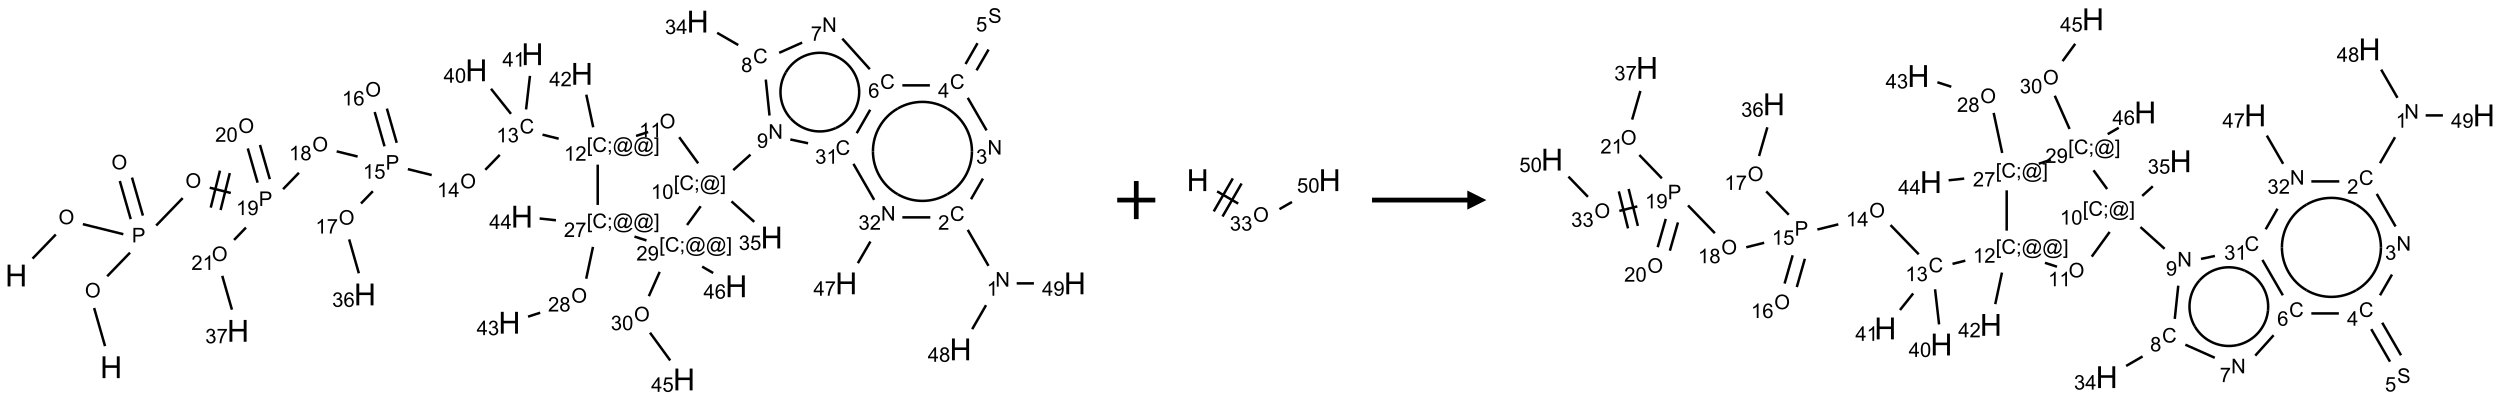 <?xml version="1.0" encoding="UTF-8"?>
<svg xmlns="http://www.w3.org/2000/svg" xmlns:xlink="http://www.w3.org/1999/xlink" width="1312" height="210" viewBox="0 0 1312 210">
<defs>
<g>
<g id="glyph-0-0">
<path d="M 2 0 L 2 -10 L 10 -10 L 10 0 Z M 2.25 -0.25 L 9.75 -0.25 L 9.75 -9.75 L 2.25 -9.75 Z M 2.25 -0.25 "/>
</g>
<g id="glyph-0-1">
<path d="M 1.281 0 L 1.281 -11.453 L 2.797 -11.453 L 2.797 -6.75 L 8.75 -6.75 L 8.75 -11.453 L 10.266 -11.453 L 10.266 0 L 8.75 0 L 8.75 -5.398 L 2.797 -5.398 L 2.797 0 Z M 1.281 0 "/>
</g>
<g id="glyph-1-0">
<path d="M 1.332 0 L 1.332 -6.668 L 6.668 -6.668 L 6.668 0 Z M 1.5 -0.168 L 6.5 -0.168 L 6.5 -6.5 L 1.5 -6.5 Z M 1.5 -0.168 "/>
</g>
<g id="glyph-1-1">
<path d="M 0.516 -3.719 C 0.516 -4.984 0.855 -5.977 1.535 -6.695 C 2.215 -7.414 3.094 -7.77 4.172 -7.77 C 4.875 -7.77 5.512 -7.602 6.078 -7.266 C 6.645 -6.93 7.074 -6.461 7.371 -5.855 C 7.668 -5.254 7.816 -4.57 7.816 -3.809 C 7.816 -3.035 7.66 -2.34 7.348 -1.73 C 7.035 -1.117 6.594 -0.656 6.02 -0.34 C 5.449 -0.027 4.828 0.129 4.168 0.129 C 3.449 0.129 2.805 -0.043 2.238 -0.391 C 1.672 -0.738 1.246 -1.211 0.953 -1.812 C 0.66 -2.414 0.516 -3.047 0.516 -3.719 Z M 1.559 -3.703 C 1.559 -2.781 1.805 -2.059 2.301 -1.527 C 2.793 -1 3.414 -0.734 4.16 -0.734 C 4.922 -0.734 5.547 -1 6.039 -1.535 C 6.531 -2.07 6.777 -2.828 6.777 -3.812 C 6.777 -4.434 6.672 -4.977 6.461 -5.441 C 6.25 -5.902 5.945 -6.262 5.539 -6.52 C 5.133 -6.773 4.68 -6.902 4.176 -6.902 C 3.461 -6.902 2.848 -6.656 2.332 -6.164 C 1.816 -5.672 1.559 -4.852 1.559 -3.703 Z M 1.559 -3.703 "/>
</g>
<g id="glyph-1-2">
<path d="M 0.824 0 L 0.824 -7.637 L 3.703 -7.637 C 4.211 -7.637 4.598 -7.609 4.863 -7.562 C 5.238 -7.5 5.555 -7.383 5.809 -7.207 C 6.062 -7.031 6.266 -6.785 6.418 -6.469 C 6.574 -6.152 6.652 -5.805 6.652 -5.426 C 6.652 -4.777 6.445 -4.227 6.031 -3.777 C 5.617 -3.328 4.871 -3.105 3.793 -3.105 L 1.832 -3.105 L 1.832 0 Z M 1.832 -4.004 L 3.809 -4.004 C 4.461 -4.004 4.922 -4.125 5.199 -4.371 C 5.473 -4.613 5.609 -4.953 5.609 -5.395 C 5.609 -5.715 5.527 -5.988 5.367 -6.215 C 5.207 -6.441 4.992 -6.594 4.73 -6.668 C 4.559 -6.711 4.246 -6.734 3.785 -6.734 L 1.832 -6.734 Z M 1.832 -4.004 "/>
</g>
<g id="glyph-1-3">
<path d="M 3.973 0 L 3.035 0 L 3.035 -5.973 C 2.809 -5.758 2.516 -5.543 2.148 -5.328 C 1.781 -5.113 1.453 -4.953 1.16 -4.844 L 1.16 -5.75 C 1.684 -5.996 2.145 -6.297 2.535 -6.645 C 2.93 -6.996 3.207 -7.336 3.371 -7.668 L 3.973 -7.668 Z M 3.973 0 "/>
</g>
<g id="glyph-1-4">
<path d="M 0.582 -1.766 L 1.484 -1.848 C 1.562 -1.426 1.707 -1.117 1.922 -0.926 C 2.137 -0.734 2.414 -0.641 2.75 -0.641 C 3.039 -0.641 3.289 -0.707 3.508 -0.84 C 3.727 -0.973 3.902 -1.148 4.043 -1.367 C 4.18 -1.586 4.297 -1.887 4.391 -2.262 C 4.484 -2.637 4.531 -3.016 4.531 -3.406 C 4.531 -3.449 4.531 -3.512 4.527 -3.594 C 4.34 -3.297 4.082 -3.055 3.758 -2.867 C 3.434 -2.68 3.082 -2.59 2.703 -2.59 C 2.07 -2.59 1.535 -2.816 1.098 -3.277 C 0.66 -3.734 0.441 -4.34 0.441 -5.09 C 0.441 -5.863 0.672 -6.484 1.129 -6.957 C 1.586 -7.43 2.156 -7.668 2.844 -7.668 C 3.34 -7.668 3.793 -7.531 4.207 -7.266 C 4.617 -7 4.93 -6.617 5.145 -6.121 C 5.355 -5.629 5.465 -4.91 5.465 -3.973 C 5.465 -2.996 5.359 -2.223 5.145 -1.645 C 4.934 -1.066 4.617 -0.625 4.199 -0.324 C 3.781 -0.02 3.293 0.129 2.73 0.129 C 2.133 0.129 1.645 -0.035 1.266 -0.367 C 0.887 -0.699 0.66 -1.164 0.582 -1.766 Z M 4.422 -5.137 C 4.422 -5.676 4.277 -6.102 3.992 -6.418 C 3.707 -6.734 3.359 -6.891 2.957 -6.891 C 2.543 -6.891 2.18 -6.719 1.871 -6.379 C 1.562 -6.039 1.406 -5.598 1.406 -5.059 C 1.406 -4.57 1.555 -4.176 1.848 -3.871 C 2.141 -3.566 2.5 -3.418 2.934 -3.418 C 3.367 -3.418 3.723 -3.57 4.004 -3.871 C 4.281 -4.176 4.422 -4.598 4.422 -5.137 Z M 4.422 -5.137 "/>
</g>
<g id="glyph-1-5">
<path d="M 1.887 -4.141 C 1.496 -4.281 1.207 -4.484 1.02 -4.75 C 0.832 -5.016 0.738 -5.328 0.738 -5.699 C 0.738 -6.254 0.938 -6.719 1.34 -7.098 C 1.738 -7.477 2.27 -7.668 2.934 -7.668 C 3.598 -7.668 4.137 -7.473 4.543 -7.086 C 4.949 -6.699 5.152 -6.227 5.152 -5.672 C 5.152 -5.316 5.059 -5.008 4.871 -4.746 C 4.688 -4.484 4.406 -4.281 4.027 -4.141 C 4.496 -3.988 4.852 -3.742 5.098 -3.402 C 5.34 -3.062 5.465 -2.656 5.465 -2.184 C 5.465 -1.531 5.234 -0.98 4.77 -0.535 C 4.309 -0.09 3.703 0.129 2.949 0.129 C 2.195 0.129 1.586 -0.094 1.125 -0.539 C 0.664 -0.984 0.434 -1.543 0.434 -2.207 C 0.434 -2.703 0.559 -3.121 0.809 -3.457 C 1.062 -3.793 1.422 -4.02 1.887 -4.141 Z M 1.699 -5.73 C 1.699 -5.367 1.812 -5.074 2.047 -4.844 C 2.281 -4.613 2.582 -4.5 2.953 -4.5 C 3.312 -4.5 3.609 -4.613 3.84 -4.84 C 4.07 -5.066 4.188 -5.348 4.188 -5.676 C 4.188 -6.02 4.07 -6.309 3.832 -6.543 C 3.594 -6.777 3.297 -6.895 2.941 -6.895 C 2.586 -6.895 2.289 -6.781 2.051 -6.551 C 1.816 -6.324 1.699 -6.047 1.699 -5.73 Z M 1.395 -2.203 C 1.395 -1.938 1.461 -1.676 1.586 -1.426 C 1.711 -1.176 1.902 -0.984 2.152 -0.848 C 2.402 -0.711 2.672 -0.641 2.957 -0.641 C 3.406 -0.641 3.777 -0.785 4.066 -1.074 C 4.359 -1.363 4.504 -1.727 4.504 -2.172 C 4.504 -2.625 4.355 -2.996 4.055 -3.293 C 3.754 -3.586 3.379 -3.734 2.926 -3.734 C 2.484 -3.734 2.121 -3.59 1.832 -3.297 C 1.543 -3.004 1.395 -2.641 1.395 -2.203 Z M 1.395 -2.203 "/>
</g>
<g id="glyph-1-6">
<path d="M 0.441 -2 L 1.426 -2.082 C 1.5 -1.605 1.668 -1.242 1.934 -1.004 C 2.199 -0.762 2.52 -0.641 2.895 -0.641 C 3.348 -0.641 3.73 -0.812 4.043 -1.152 C 4.355 -1.492 4.512 -1.941 4.512 -2.504 C 4.512 -3.039 4.359 -3.461 4.059 -3.77 C 3.758 -4.078 3.367 -4.234 2.879 -4.234 C 2.578 -4.234 2.305 -4.164 2.062 -4.027 C 1.82 -3.891 1.629 -3.715 1.488 -3.496 L 0.609 -3.609 L 1.348 -7.531 L 5.145 -7.531 L 5.145 -6.637 L 2.098 -6.637 L 1.688 -4.582 C 2.145 -4.902 2.625 -5.062 3.129 -5.062 C 3.797 -5.062 4.359 -4.832 4.816 -4.371 C 5.277 -3.91 5.504 -3.312 5.504 -2.59 C 5.504 -1.898 5.305 -1.301 4.902 -0.797 C 4.41 -0.18 3.742 0.129 2.895 0.129 C 2.199 0.129 1.633 -0.062 1.195 -0.453 C 0.758 -0.844 0.504 -1.359 0.441 -2 Z M 0.441 -2 "/>
</g>
<g id="glyph-1-7">
<path d="M 3.449 0 L 3.449 -1.828 L 0.137 -1.828 L 0.137 -2.688 L 3.621 -7.637 L 4.387 -7.637 L 4.387 -2.688 L 5.418 -2.688 L 5.418 -1.828 L 4.387 -1.828 L 4.387 0 Z M 3.449 -2.688 L 3.449 -6.129 L 1.059 -2.688 Z M 3.449 -2.688 "/>
</g>
<g id="glyph-1-8">
<path d="M 6.27 -2.676 L 7.281 -2.422 C 7.07 -1.594 6.688 -0.961 6.137 -0.523 C 5.586 -0.086 4.914 0.129 4.121 0.129 C 3.297 0.129 2.629 -0.039 2.113 -0.371 C 1.598 -0.707 1.203 -1.191 0.934 -1.828 C 0.664 -2.465 0.531 -3.145 0.531 -3.875 C 0.531 -4.672 0.684 -5.363 0.988 -5.957 C 1.293 -6.547 1.723 -6.996 2.285 -7.305 C 2.844 -7.613 3.461 -7.766 4.137 -7.766 C 4.898 -7.766 5.543 -7.57 6.062 -7.184 C 6.582 -6.793 6.945 -6.246 7.152 -5.543 L 6.156 -5.309 C 5.98 -5.863 5.723 -6.266 5.387 -6.52 C 5.051 -6.773 4.625 -6.902 4.113 -6.902 C 3.527 -6.902 3.039 -6.762 2.645 -6.48 C 2.25 -6.199 1.973 -5.82 1.812 -5.348 C 1.652 -4.871 1.574 -4.383 1.574 -3.879 C 1.574 -3.23 1.668 -2.664 1.855 -2.18 C 2.047 -1.695 2.34 -1.332 2.738 -1.094 C 3.137 -0.855 3.57 -0.734 4.035 -0.734 C 4.602 -0.734 5.082 -0.898 5.473 -1.223 C 5.867 -1.551 6.133 -2.035 6.27 -2.676 Z M 6.27 -2.676 "/>
</g>
<g id="glyph-1-9">
<path d="M 0.449 -2.016 L 1.387 -2.141 C 1.492 -1.609 1.676 -1.227 1.934 -0.992 C 2.191 -0.758 2.508 -0.641 2.879 -0.641 C 3.32 -0.641 3.695 -0.793 3.996 -1.098 C 4.301 -1.402 4.453 -1.781 4.453 -2.234 C 4.453 -2.664 4.312 -3.02 4.031 -3.301 C 3.75 -3.578 3.391 -3.719 2.957 -3.719 C 2.781 -3.719 2.562 -3.684 2.297 -3.613 L 2.402 -4.438 C 2.465 -4.43 2.516 -4.426 2.551 -4.426 C 2.949 -4.426 3.312 -4.531 3.629 -4.738 C 3.949 -4.949 4.109 -5.27 4.109 -5.703 C 4.109 -6.047 3.992 -6.332 3.762 -6.559 C 3.527 -6.785 3.227 -6.895 2.859 -6.895 C 2.496 -6.895 2.191 -6.781 1.949 -6.551 C 1.707 -6.324 1.547 -5.98 1.48 -5.52 L 0.543 -5.688 C 0.656 -6.316 0.918 -6.805 1.324 -7.148 C 1.73 -7.492 2.234 -7.668 2.84 -7.668 C 3.254 -7.668 3.641 -7.578 3.988 -7.398 C 4.34 -7.219 4.609 -6.977 4.793 -6.668 C 4.98 -6.359 5.074 -6.031 5.074 -5.684 C 5.074 -5.352 4.984 -5.051 4.809 -4.781 C 4.629 -4.512 4.367 -4.297 4.02 -4.137 C 4.473 -4.031 4.824 -3.816 5.074 -3.488 C 5.324 -3.16 5.449 -2.75 5.449 -2.254 C 5.449 -1.59 5.203 -1.023 4.719 -0.559 C 4.234 -0.098 3.617 0.137 2.875 0.137 C 2.203 0.137 1.648 -0.062 1.207 -0.465 C 0.762 -0.863 0.512 -1.379 0.449 -2.016 Z M 0.449 -2.016 "/>
</g>
<g id="glyph-1-10">
<path d="M 0.723 2.121 L 0.723 -7.637 L 2.793 -7.637 L 2.793 -6.859 L 1.66 -6.859 L 1.66 1.344 L 2.793 1.344 L 2.793 2.121 Z M 0.723 2.121 "/>
</g>
<g id="glyph-1-11">
<path d="M 0.949 -4.465 L 0.949 -5.531 L 2.016 -5.531 L 2.016 -4.465 Z M 0.949 0 L 0.949 -1.066 L 2.016 -1.066 L 2.016 0 C 2.016 0.391 1.945 0.711 1.809 0.949 C 1.668 1.191 1.449 1.379 1.145 1.512 L 0.887 1.109 C 1.082 1.023 1.23 0.895 1.324 0.727 C 1.418 0.559 1.469 0.316 1.48 0 Z M 0.949 0 "/>
</g>
<g id="glyph-1-12">
<path d="M 6.047 -0.848 C 5.82 -0.59 5.57 -0.379 5.289 -0.223 C 5.008 -0.062 4.73 0.016 4.449 0.016 C 4.141 0.016 3.84 -0.074 3.547 -0.254 C 3.254 -0.434 3.02 -0.715 2.836 -1.09 C 2.652 -1.465 2.562 -1.875 2.562 -2.324 C 2.562 -2.875 2.703 -3.43 2.988 -3.98 C 3.27 -4.535 3.621 -4.953 4.043 -5.23 C 4.461 -5.508 4.871 -5.645 5.266 -5.645 C 5.566 -5.645 5.855 -5.566 6.129 -5.41 C 6.402 -5.25 6.641 -5.012 6.84 -4.688 L 7.016 -5.496 L 7.949 -5.496 L 7.199 -2 C 7.094 -1.516 7.043 -1.246 7.043 -1.191 C 7.043 -1.098 7.078 -1.02 7.148 -0.949 C 7.219 -0.883 7.305 -0.848 7.406 -0.848 C 7.59 -0.848 7.832 -0.953 8.129 -1.168 C 8.527 -1.445 8.84 -1.816 9.07 -2.285 C 9.301 -2.75 9.418 -3.234 9.418 -3.73 C 9.418 -4.309 9.27 -4.852 8.973 -5.355 C 8.676 -5.859 8.23 -6.262 7.645 -6.562 C 7.055 -6.863 6.406 -7.016 5.691 -7.016 C 4.879 -7.016 4.137 -6.824 3.465 -6.445 C 2.793 -6.066 2.273 -5.52 1.902 -4.809 C 1.535 -4.098 1.348 -3.34 1.348 -2.527 C 1.348 -1.676 1.535 -0.941 1.902 -0.328 C 2.273 0.285 2.809 0.742 3.508 1.035 C 4.207 1.328 4.984 1.473 5.832 1.473 C 6.742 1.473 7.504 1.32 8.121 1.016 C 8.734 0.711 9.195 0.34 9.5 -0.098 L 10.441 -0.098 C 10.266 0.266 9.961 0.637 9.531 1.016 C 9.102 1.395 8.59 1.695 7.996 1.914 C 7.402 2.133 6.688 2.246 5.848 2.246 C 5.078 2.246 4.367 2.145 3.715 1.949 C 3.066 1.75 2.512 1.453 2.051 1.055 C 1.594 0.656 1.25 0.199 1.016 -0.316 C 0.723 -0.973 0.578 -1.684 0.578 -2.441 C 0.578 -3.289 0.75 -4.098 1.098 -4.863 C 1.523 -5.805 2.125 -6.527 2.902 -7.027 C 3.684 -7.527 4.629 -7.777 5.738 -7.777 C 6.602 -7.777 7.375 -7.602 8.059 -7.246 C 8.746 -6.895 9.285 -6.371 9.684 -5.672 C 10.02 -5.07 10.188 -4.418 10.188 -3.715 C 10.188 -2.707 9.832 -1.812 9.125 -1.031 C 8.492 -0.328 7.801 0.02 7.051 0.02 C 6.812 0.02 6.617 -0.016 6.473 -0.09 C 6.324 -0.16 6.215 -0.266 6.145 -0.402 C 6.102 -0.488 6.066 -0.637 6.047 -0.848 Z M 3.527 -2.262 C 3.527 -1.785 3.641 -1.414 3.863 -1.152 C 4.09 -0.887 4.348 -0.754 4.641 -0.754 C 4.836 -0.754 5.039 -0.812 5.254 -0.93 C 5.469 -1.047 5.676 -1.219 5.871 -1.449 C 6.066 -1.676 6.23 -1.969 6.355 -2.32 C 6.48 -2.672 6.543 -3.027 6.543 -3.379 C 6.543 -3.852 6.426 -4.219 6.191 -4.48 C 5.957 -4.738 5.672 -4.871 5.332 -4.871 C 5.109 -4.871 4.902 -4.812 4.707 -4.699 C 4.512 -4.586 4.32 -4.406 4.137 -4.156 C 3.953 -3.906 3.805 -3.602 3.691 -3.246 C 3.582 -2.887 3.527 -2.559 3.527 -2.262 Z M 3.527 -2.262 "/>
</g>
<g id="glyph-1-13">
<path d="M 2.27 2.121 L 0.203 2.121 L 0.203 1.344 L 1.332 1.344 L 1.332 -6.859 L 0.203 -6.859 L 0.203 -7.637 L 2.27 -7.637 Z M 2.27 2.121 "/>
</g>
<g id="glyph-1-14">
<path d="M 5.371 -0.902 L 5.371 0 L 0.324 0 C 0.316 -0.227 0.352 -0.441 0.434 -0.652 C 0.562 -0.996 0.766 -1.332 1.051 -1.668 C 1.332 -2 1.742 -2.387 2.277 -2.824 C 3.105 -3.504 3.668 -4.043 3.957 -4.441 C 4.25 -4.84 4.395 -5.215 4.395 -5.566 C 4.395 -5.938 4.262 -6.254 3.996 -6.508 C 3.73 -6.762 3.387 -6.891 2.957 -6.891 C 2.508 -6.891 2.145 -6.754 1.875 -6.484 C 1.605 -6.215 1.469 -5.84 1.465 -5.359 L 0.5 -5.457 C 0.566 -6.176 0.812 -6.727 1.246 -7.102 C 1.676 -7.477 2.254 -7.668 2.98 -7.668 C 3.711 -7.668 4.293 -7.465 4.719 -7.059 C 5.145 -6.652 5.359 -6.148 5.359 -5.547 C 5.359 -5.242 5.297 -4.941 5.172 -4.645 C 5.047 -4.352 4.84 -4.039 4.551 -3.715 C 4.262 -3.387 3.777 -2.938 3.105 -2.371 C 2.543 -1.898 2.18 -1.578 2.02 -1.41 C 1.859 -1.242 1.73 -1.07 1.625 -0.902 Z M 5.371 -0.902 "/>
</g>
<g id="glyph-1-15">
<path d="M 0.441 -3.766 C 0.441 -4.668 0.535 -5.395 0.723 -5.945 C 0.906 -6.496 1.184 -6.922 1.551 -7.219 C 1.918 -7.516 2.375 -7.668 2.934 -7.668 C 3.344 -7.668 3.703 -7.586 4.012 -7.418 C 4.32 -7.254 4.574 -7.016 4.777 -6.707 C 4.977 -6.395 5.137 -6.016 5.25 -5.57 C 5.363 -5.125 5.422 -4.523 5.422 -3.766 C 5.422 -2.871 5.328 -2.148 5.145 -1.598 C 4.961 -1.047 4.688 -0.621 4.32 -0.32 C 3.953 -0.02 3.492 0.129 2.934 0.129 C 2.195 0.129 1.617 -0.133 1.199 -0.66 C 0.695 -1.297 0.441 -2.332 0.441 -3.766 Z M 1.406 -3.766 C 1.406 -2.512 1.555 -1.68 1.848 -1.262 C 2.141 -0.848 2.5 -0.641 2.934 -0.641 C 3.363 -0.641 3.727 -0.848 4.02 -1.266 C 4.312 -1.684 4.457 -2.516 4.457 -3.766 C 4.457 -5.023 4.312 -5.859 4.02 -6.27 C 3.727 -6.684 3.359 -6.891 2.922 -6.891 C 2.492 -6.891 2.148 -6.707 1.891 -6.344 C 1.566 -5.879 1.406 -5.02 1.406 -3.766 Z M 1.406 -3.766 "/>
</g>
<g id="glyph-1-16">
<path d="M 0.812 0 L 0.812 -7.637 L 1.848 -7.637 L 5.859 -1.641 L 5.859 -7.637 L 6.828 -7.637 L 6.828 0 L 5.793 0 L 1.781 -6 L 1.781 0 Z M 0.812 0 "/>
</g>
<g id="glyph-1-17">
<path d="M 0.504 -6.637 L 0.504 -7.535 L 5.449 -7.535 L 5.449 -6.809 C 4.961 -6.289 4.48 -5.602 4.004 -4.746 C 3.527 -3.887 3.156 -3.004 2.895 -2.098 C 2.707 -1.461 2.59 -0.762 2.535 0 L 1.574 0 C 1.582 -0.602 1.703 -1.328 1.926 -2.176 C 2.152 -3.027 2.477 -3.848 2.898 -4.637 C 3.32 -5.426 3.77 -6.094 4.246 -6.637 Z M 0.504 -6.637 "/>
</g>
<g id="glyph-1-18">
<path d="M 5.309 -5.766 L 4.375 -5.691 C 4.293 -6.059 4.172 -6.328 4.02 -6.496 C 3.766 -6.762 3.453 -6.895 3.082 -6.895 C 2.785 -6.895 2.523 -6.812 2.297 -6.645 C 2 -6.43 1.77 -6.117 1.598 -5.703 C 1.43 -5.289 1.34 -4.703 1.332 -3.938 C 1.559 -4.281 1.836 -4.535 2.16 -4.703 C 2.488 -4.871 2.828 -4.953 3.188 -4.953 C 3.812 -4.953 4.344 -4.723 4.785 -4.262 C 5.223 -3.801 5.441 -3.207 5.441 -2.48 C 5.441 -2 5.34 -1.555 5.133 -1.145 C 4.926 -0.73 4.641 -0.418 4.281 -0.199 C 3.922 0.02 3.512 0.129 3.051 0.129 C 2.27 0.129 1.633 -0.156 1.141 -0.73 C 0.648 -1.305 0.402 -2.254 0.402 -3.574 C 0.402 -5.051 0.672 -6.121 1.219 -6.793 C 1.695 -7.375 2.336 -7.668 3.141 -7.668 C 3.742 -7.668 4.234 -7.5 4.617 -7.16 C 5 -6.824 5.23 -6.359 5.309 -5.766 Z M 1.48 -2.473 C 1.48 -2.152 1.547 -1.844 1.684 -1.547 C 1.82 -1.25 2.016 -1.027 2.262 -0.871 C 2.508 -0.719 2.766 -0.641 3.035 -0.641 C 3.434 -0.641 3.773 -0.801 4.059 -1.121 C 4.344 -1.441 4.484 -1.875 4.484 -2.422 C 4.484 -2.949 4.344 -3.367 4.062 -3.668 C 3.781 -3.973 3.426 -4.125 3 -4.125 C 2.578 -4.125 2.219 -3.973 1.922 -3.668 C 1.625 -3.363 1.48 -2.969 1.48 -2.473 Z M 1.48 -2.473 "/>
</g>
<g id="glyph-1-19">
<path d="M 0.48 -2.453 L 1.434 -2.535 C 1.477 -2.152 1.582 -1.84 1.746 -1.598 C 1.91 -1.352 2.168 -1.152 2.516 -1.004 C 2.863 -0.852 3.254 -0.777 3.688 -0.777 C 4.074 -0.777 4.414 -0.832 4.707 -0.949 C 5.004 -1.062 5.223 -1.219 5.367 -1.418 C 5.512 -1.617 5.582 -1.836 5.582 -2.074 C 5.582 -2.312 5.516 -2.523 5.375 -2.699 C 5.234 -2.879 5.008 -3.031 4.688 -3.152 C 4.484 -3.23 4.031 -3.355 3.328 -3.523 C 2.625 -3.691 2.137 -3.852 1.855 -4 C 1.488 -4.191 1.219 -4.43 1.039 -4.711 C 0.859 -4.992 0.77 -5.312 0.77 -5.66 C 0.77 -6.047 0.879 -6.406 1.098 -6.742 C 1.316 -7.078 1.637 -7.332 2.059 -7.504 C 2.477 -7.68 2.945 -7.766 3.457 -7.766 C 4.023 -7.766 4.523 -7.676 4.957 -7.492 C 5.387 -7.309 5.719 -7.043 5.953 -6.688 C 6.188 -6.332 6.312 -5.934 6.328 -5.484 L 5.359 -5.41 C 5.309 -5.895 5.133 -6.258 4.832 -6.504 C 4.531 -6.75 4.086 -6.875 3.5 -6.875 C 2.891 -6.875 2.445 -6.762 2.164 -6.539 C 1.883 -6.316 1.746 -6.047 1.746 -5.73 C 1.746 -5.457 1.844 -5.23 2.043 -5.051 C 2.238 -4.875 2.742 -4.695 3.566 -4.508 C 4.387 -4.32 4.949 -4.16 5.254 -4.02 C 5.699 -3.816 6.027 -3.555 6.238 -3.242 C 6.449 -2.93 6.559 -2.566 6.559 -2.156 C 6.559 -1.75 6.441 -1.367 6.207 -1.008 C 5.977 -0.648 5.641 -0.367 5.207 -0.168 C 4.77 0.031 4.281 0.129 3.734 0.129 C 3.043 0.129 2.465 0.031 1.996 -0.172 C 1.531 -0.375 1.164 -0.676 0.898 -1.082 C 0.633 -1.484 0.492 -1.941 0.48 -2.453 Z M 0.48 -2.453 "/>
</g>
</g>
</defs>
<path fill="none" stroke-width="0.033" stroke-linecap="butt" stroke-linejoin="miter" stroke="rgb(0%, 0%, 0%)" stroke-opacity="1" stroke-miterlimit="10" d="M 1.166 4.287 L 1.023 3.787 " transform="matrix(40, 0, 0, 40, 8.48, 10.154)"/>
<path fill="none" stroke-width="0.033" stroke-linecap="butt" stroke-linejoin="miter" stroke="rgb(0%, 0%, 0%)" stroke-opacity="1" stroke-miterlimit="10" d="M 1.194 3.371 L 1.494 3.061 " transform="matrix(40, 0, 0, 40, 8.48, 10.154)"/>
<path fill="none" stroke-width="0.033" stroke-linecap="butt" stroke-linejoin="miter" stroke="rgb(0%, 0%, 0%)" stroke-opacity="1" stroke-miterlimit="10" d="M 1.663 2.575 L 1.52 2.076 " transform="matrix(40, 0, 0, 40, 8.48, 10.154)"/>
<path fill="none" stroke-width="0.033" stroke-linecap="butt" stroke-linejoin="miter" stroke="rgb(0%, 0%, 0%)" stroke-opacity="1" stroke-miterlimit="10" d="M 1.503 2.621 L 1.36 2.121 " transform="matrix(40, 0, 0, 40, 8.48, 10.154)"/>
<path fill="none" stroke-width="0.033" stroke-linecap="butt" stroke-linejoin="miter" stroke="rgb(0%, 0%, 0%)" stroke-opacity="1" stroke-miterlimit="10" d="M 1.406 2.819 L 0.875 2.687 " transform="matrix(40, 0, 0, 40, 8.48, 10.154)"/>
<path fill="none" stroke-width="0.033" stroke-linecap="butt" stroke-linejoin="miter" stroke="rgb(0%, 0%, 0%)" stroke-opacity="1" stroke-miterlimit="10" d="M 0.52 2.823 L 0.215 3.139 " transform="matrix(40, 0, 0, 40, 8.48, 10.154)"/>
<path fill="none" stroke-width="0.033" stroke-linecap="butt" stroke-linejoin="miter" stroke="rgb(0%, 0%, 0%)" stroke-opacity="1" stroke-miterlimit="10" d="M 1.837 2.705 L 2.185 2.345 " transform="matrix(40, 0, 0, 40, 8.48, 10.154)"/>
<path fill="none" stroke-width="0.033" stroke-linecap="butt" stroke-linejoin="miter" stroke="rgb(0%, 0%, 0%)" stroke-opacity="1" stroke-miterlimit="10" d="M 2.54 2.209 L 2.816 2.278 " transform="matrix(40, 0, 0, 40, 8.48, 10.154)"/>
<path fill="none" stroke-width="0.033" stroke-linecap="butt" stroke-linejoin="miter" stroke="rgb(0%, 0%, 0%)" stroke-opacity="1" stroke-miterlimit="10" d="M 2.682 2.502 L 2.803 2.017 " transform="matrix(40, 0, 0, 40, 8.48, 10.154)"/>
<path fill="none" stroke-width="0.033" stroke-linecap="butt" stroke-linejoin="miter" stroke="rgb(0%, 0%, 0%)" stroke-opacity="1" stroke-miterlimit="10" d="M 2.553 2.47 L 2.674 1.985 " transform="matrix(40, 0, 0, 40, 8.48, 10.154)"/>
<path fill="none" stroke-width="0.033" stroke-linecap="butt" stroke-linejoin="miter" stroke="rgb(0%, 0%, 0%)" stroke-opacity="1" stroke-miterlimit="10" d="M 3.502 2.228 L 3.71 2.013 " transform="matrix(40, 0, 0, 40, 8.48, 10.154)"/>
<path fill="none" stroke-width="0.033" stroke-linecap="butt" stroke-linejoin="miter" stroke="rgb(0%, 0%, 0%)" stroke-opacity="1" stroke-miterlimit="10" d="M 4.205 1.732 L 4.48 1.8 " transform="matrix(40, 0, 0, 40, 8.48, 10.154)"/>
<path fill="none" stroke-width="0.033" stroke-linecap="butt" stroke-linejoin="miter" stroke="rgb(0%, 0%, 0%)" stroke-opacity="1" stroke-miterlimit="10" d="M 5.139 1.965 L 5.452 2.043 " transform="matrix(40, 0, 0, 40, 8.48, 10.154)"/>
<path fill="none" stroke-width="0.033" stroke-linecap="butt" stroke-linejoin="miter" stroke="rgb(0%, 0%, 0%)" stroke-opacity="1" stroke-miterlimit="10" d="M 6.155 1.974 L 6.345 1.778 " transform="matrix(40, 0, 0, 40, 8.48, 10.154)"/>
<path fill="none" stroke-width="0.033" stroke-linecap="butt" stroke-linejoin="miter" stroke="rgb(0%, 0%, 0%)" stroke-opacity="1" stroke-miterlimit="10" d="M 6.906 1.513 L 7.118 1.566 " transform="matrix(40, 0, 0, 40, 8.48, 10.154)"/>
<path fill="none" stroke-width="0.033" stroke-linecap="butt" stroke-linejoin="miter" stroke="rgb(0%, 0%, 0%)" stroke-opacity="1" stroke-miterlimit="10" d="M 7.571 1.416 L 7.48 0.988 " transform="matrix(40, 0, 0, 40, 8.48, 10.154)"/>
<path fill="none" stroke-width="0.033" stroke-linecap="butt" stroke-linejoin="miter" stroke="rgb(0%, 0%, 0%)" stroke-opacity="1" stroke-miterlimit="10" d="M 8.133 1.53 L 8.292 1.478 " transform="matrix(40, 0, 0, 40, 8.48, 10.154)"/>
<path fill="none" stroke-width="0.033" stroke-linecap="butt" stroke-linejoin="miter" stroke="rgb(0%, 0%, 0%)" stroke-opacity="1" stroke-miterlimit="10" d="M 8.699 1.546 L 8.948 1.889 " transform="matrix(40, 0, 0, 40, 8.48, 10.154)"/>
<path fill="none" stroke-width="0.033" stroke-linecap="butt" stroke-linejoin="miter" stroke="rgb(0%, 0%, 0%)" stroke-opacity="1" stroke-miterlimit="10" d="M 9.408 1.978 L 9.634 1.775 " transform="matrix(40, 0, 0, 40, 8.48, 10.154)"/>
<path fill="none" stroke-width="0.033" stroke-linecap="butt" stroke-linejoin="miter" stroke="rgb(0%, 0%, 0%)" stroke-opacity="1" stroke-miterlimit="10" d="M 9.884 1.262 L 9.835 0.79 " transform="matrix(40, 0, 0, 40, 8.48, 10.154)"/>
<path fill="none" stroke-width="0.033" stroke-linecap="butt" stroke-linejoin="miter" stroke="rgb(0%, 0%, 0%)" stroke-opacity="1" stroke-miterlimit="10" d="M 9.474 0.337 L 9.197 0.177 " transform="matrix(40, 0, 0, 40, 8.48, 10.154)"/>
<path fill="none" stroke-width="0.033" stroke-linecap="butt" stroke-linejoin="miter" stroke="rgb(0%, 0%, 0%)" stroke-opacity="1" stroke-miterlimit="10" d="M 10.011 0.439 L 10.312 0.305 " transform="matrix(40, 0, 0, 40, 8.48, 10.154)"/>
<path fill="none" stroke-width="0.033" stroke-linecap="butt" stroke-linejoin="miter" stroke="rgb(0%, 0%, 0%)" stroke-opacity="1" stroke-miterlimit="10" d="M 10.839 0.253 L 11.2 0.654 " transform="matrix(40, 0, 0, 40, 8.48, 10.154)"/>
<path fill="none" stroke-width="0.033" stroke-linecap="butt" stroke-linejoin="miter" stroke="rgb(0%, 0%, 0%)" stroke-opacity="1" stroke-miterlimit="10" d="M 11.627 0.866 L 11.988 0.866 " transform="matrix(40, 0, 0, 40, 8.48, 10.154)"/>
<path fill="none" stroke-width="0.033" stroke-linecap="butt" stroke-linejoin="miter" stroke="rgb(0%, 0%, 0%)" stroke-opacity="1" stroke-miterlimit="10" d="M 12.6 0.669 L 12.758 0.396 " transform="matrix(40, 0, 0, 40, 8.48, 10.154)"/>
<path fill="none" stroke-width="0.033" stroke-linecap="butt" stroke-linejoin="miter" stroke="rgb(0%, 0%, 0%)" stroke-opacity="1" stroke-miterlimit="10" d="M 12.456 0.586 L 12.613 0.313 " transform="matrix(40, 0, 0, 40, 8.48, 10.154)"/>
<path fill="none" stroke-width="0.033" stroke-linecap="butt" stroke-linejoin="miter" stroke="rgb(0%, 0%, 0%)" stroke-opacity="1" stroke-miterlimit="10" d="M 12.485 1.03 L 12.732 1.457 " transform="matrix(40, 0, 0, 40, 8.48, 10.154)"/>
<path fill="none" stroke-width="0.033" stroke-linecap="butt" stroke-linejoin="miter" stroke="rgb(0%, 0%, 0%)" stroke-opacity="1" stroke-miterlimit="10" d="M 12.684 2.089 L 12.528 2.36 " transform="matrix(40, 0, 0, 40, 8.48, 10.154)"/>
<path fill="none" stroke-width="0.033" stroke-linecap="butt" stroke-linejoin="miter" stroke="rgb(0%, 0%, 0%)" stroke-opacity="1" stroke-miterlimit="10" d="M 12.485 2.762 L 12.757 3.234 " transform="matrix(40, 0, 0, 40, 8.48, 10.154)"/>
<path fill="none" stroke-width="0.033" stroke-linecap="butt" stroke-linejoin="miter" stroke="rgb(0%, 0%, 0%)" stroke-opacity="1" stroke-miterlimit="10" d="M 12.725 3.75 L 12.543 4.065 " transform="matrix(40, 0, 0, 40, 8.48, 10.154)"/>
<path fill="none" stroke-width="0.033" stroke-linecap="butt" stroke-linejoin="miter" stroke="rgb(0%, 0%, 0%)" stroke-opacity="1" stroke-miterlimit="10" d="M 13.127 3.464 L 13.353 3.464 " transform="matrix(40, 0, 0, 40, 8.48, 10.154)"/>
<path fill="none" stroke-width="0.033" stroke-linecap="butt" stroke-linejoin="miter" stroke="rgb(0%, 0%, 0%)" stroke-opacity="1" stroke-miterlimit="10" d="M 11.994 2.598 L 11.627 2.598 " transform="matrix(40, 0, 0, 40, 8.48, 10.154)"/>
<path fill="none" stroke-width="0.033" stroke-linecap="butt" stroke-linejoin="miter" stroke="rgb(0%, 0%, 0%)" stroke-opacity="1" stroke-miterlimit="10" d="M 11.208 2.915 L 11.043 3.199 " transform="matrix(40, 0, 0, 40, 8.48, 10.154)"/>
<path fill="none" stroke-width="0.033" stroke-linecap="butt" stroke-linejoin="miter" stroke="rgb(0%, 0%, 0%)" stroke-opacity="1" stroke-miterlimit="10" d="M 11.257 2.368 L 10.985 1.896 " transform="matrix(40, 0, 0, 40, 8.48, 10.154)"/>
<path fill="none" stroke-width="0.033" stroke-linecap="butt" stroke-linejoin="miter" stroke="rgb(0%, 0%, 0%)" stroke-opacity="1" stroke-miterlimit="10" d="M 11.028 1.494 L 11.205 1.186 " transform="matrix(40, 0, 0, 40, 8.48, 10.154)"/>
<path fill="none" stroke-width="0.033" stroke-linecap="butt" stroke-linejoin="miter" stroke="rgb(0%, 0%, 0%)" stroke-opacity="1" stroke-miterlimit="10" d="M 10.39 1.626 L 10.157 1.576 " transform="matrix(40, 0, 0, 40, 8.48, 10.154)"/>
<path fill="none" stroke-width="0.033" stroke-linecap="butt" stroke-linejoin="miter" stroke="rgb(0%, 0%, 0%)" stroke-opacity="1" stroke-miterlimit="10" d="M 9.385 2.388 L 9.684 2.657 " transform="matrix(40, 0, 0, 40, 8.48, 10.154)"/>
<path fill="none" stroke-width="0.033" stroke-linecap="butt" stroke-linejoin="miter" stroke="rgb(0%, 0%, 0%)" stroke-opacity="1" stroke-miterlimit="10" d="M 8.981 2.452 L 8.802 2.698 " transform="matrix(40, 0, 0, 40, 8.48, 10.154)"/>
<path fill="none" stroke-width="0.033" stroke-linecap="butt" stroke-linejoin="miter" stroke="rgb(0%, 0%, 0%)" stroke-opacity="1" stroke-miterlimit="10" d="M 8.443 3.313 L 8.301 3.632 " transform="matrix(40, 0, 0, 40, 8.48, 10.154)"/>
<path fill="none" stroke-width="0.033" stroke-linecap="butt" stroke-linejoin="miter" stroke="rgb(0%, 0%, 0%)" stroke-opacity="1" stroke-miterlimit="10" d="M 8.316 4.111 L 8.581 4.475 " transform="matrix(40, 0, 0, 40, 8.48, 10.154)"/>
<path fill="none" stroke-width="0.033" stroke-linecap="butt" stroke-linejoin="miter" stroke="rgb(0%, 0%, 0%)" stroke-opacity="1" stroke-miterlimit="10" d="M 9 3.244 L 9.145 3.328 " transform="matrix(40, 0, 0, 40, 8.48, 10.154)"/>
<path fill="none" stroke-width="0.033" stroke-linecap="butt" stroke-linejoin="miter" stroke="rgb(0%, 0%, 0%)" stroke-opacity="1" stroke-miterlimit="10" d="M 8.27 2.901 L 8.112 2.85 " transform="matrix(40, 0, 0, 40, 8.48, 10.154)"/>
<path fill="none" stroke-width="0.033" stroke-linecap="butt" stroke-linejoin="miter" stroke="rgb(0%, 0%, 0%)" stroke-opacity="1" stroke-miterlimit="10" d="M 7.63 2.435 L 7.63 1.906 " transform="matrix(40, 0, 0, 40, 8.48, 10.154)"/>
<path fill="none" stroke-width="0.033" stroke-linecap="butt" stroke-linejoin="miter" stroke="rgb(0%, 0%, 0%)" stroke-opacity="1" stroke-miterlimit="10" d="M 7.568 2.985 L 7.479 3.403 " transform="matrix(40, 0, 0, 40, 8.48, 10.154)"/>
<path fill="none" stroke-width="0.033" stroke-linecap="butt" stroke-linejoin="miter" stroke="rgb(0%, 0%, 0%)" stroke-opacity="1" stroke-miterlimit="10" d="M 6.875 3.849 L 6.716 3.901 " transform="matrix(40, 0, 0, 40, 8.48, 10.154)"/>
<path fill="none" stroke-width="0.033" stroke-linecap="butt" stroke-linejoin="miter" stroke="rgb(0%, 0%, 0%)" stroke-opacity="1" stroke-miterlimit="10" d="M 7.082 2.636 L 6.868 2.613 " transform="matrix(40, 0, 0, 40, 8.48, 10.154)"/>
<path fill="none" stroke-width="0.033" stroke-linecap="butt" stroke-linejoin="miter" stroke="rgb(0%, 0%, 0%)" stroke-opacity="1" stroke-miterlimit="10" d="M 6.492 1.24 L 6.23 0.911 " transform="matrix(40, 0, 0, 40, 8.48, 10.154)"/>
<path fill="none" stroke-width="0.033" stroke-linecap="butt" stroke-linejoin="miter" stroke="rgb(0%, 0%, 0%)" stroke-opacity="1" stroke-miterlimit="10" d="M 6.69 1.182 L 6.741 0.742 " transform="matrix(40, 0, 0, 40, 8.48, 10.154)"/>
<path fill="none" stroke-width="0.033" stroke-linecap="butt" stroke-linejoin="miter" stroke="rgb(0%, 0%, 0%)" stroke-opacity="1" stroke-miterlimit="10" d="M 4.993 1.62 L 4.864 1.171 " transform="matrix(40, 0, 0, 40, 8.48, 10.154)"/>
<path fill="none" stroke-width="0.033" stroke-linecap="butt" stroke-linejoin="miter" stroke="rgb(0%, 0%, 0%)" stroke-opacity="1" stroke-miterlimit="10" d="M 4.833 1.666 L 4.704 1.216 " transform="matrix(40, 0, 0, 40, 8.48, 10.154)"/>
<path fill="none" stroke-width="0.033" stroke-linecap="butt" stroke-linejoin="miter" stroke="rgb(0%, 0%, 0%)" stroke-opacity="1" stroke-miterlimit="10" d="M 4.68 2.255 L 4.524 2.416 " transform="matrix(40, 0, 0, 40, 8.48, 10.154)"/>
<path fill="none" stroke-width="0.033" stroke-linecap="butt" stroke-linejoin="miter" stroke="rgb(0%, 0%, 0%)" stroke-opacity="1" stroke-miterlimit="10" d="M 4.369 2.887 L 4.496 3.332 " transform="matrix(40, 0, 0, 40, 8.48, 10.154)"/>
<path fill="none" stroke-width="0.033" stroke-linecap="butt" stroke-linejoin="miter" stroke="rgb(0%, 0%, 0%)" stroke-opacity="1" stroke-miterlimit="10" d="M 3.328 2.097 L 3.199 1.648 " transform="matrix(40, 0, 0, 40, 8.48, 10.154)"/>
<path fill="none" stroke-width="0.033" stroke-linecap="butt" stroke-linejoin="miter" stroke="rgb(0%, 0%, 0%)" stroke-opacity="1" stroke-miterlimit="10" d="M 3.168 2.143 L 3.039 1.694 " transform="matrix(40, 0, 0, 40, 8.48, 10.154)"/>
<path fill="none" stroke-width="0.033" stroke-linecap="butt" stroke-linejoin="miter" stroke="rgb(0%, 0%, 0%)" stroke-opacity="1" stroke-miterlimit="10" d="M 3.015 2.732 L 2.859 2.894 " transform="matrix(40, 0, 0, 40, 8.48, 10.154)"/>
<path fill="none" stroke-width="0.033" stroke-linecap="butt" stroke-linejoin="miter" stroke="rgb(0%, 0%, 0%)" stroke-opacity="1" stroke-miterlimit="10" d="M 2.704 3.365 L 2.831 3.809 " transform="matrix(40, 0, 0, 40, 8.48, 10.154)"/>
<path fill="none" stroke-width="0.033" stroke-linecap="butt" stroke-linejoin="miter" stroke="rgb(0%, 0%, 0%)" stroke-opacity="1" stroke-miterlimit="10" d="M 10.161 1.3 C 10.011 1.134 9.985 0.89 10.097 0.697 " transform="matrix(40, 0, 0, 40, 8.48, 10.154)"/>
<path fill="none" stroke-width="0.033" stroke-linecap="butt" stroke-linejoin="miter" stroke="rgb(0%, 0%, 0%)" stroke-opacity="1" stroke-miterlimit="10" d="M 10.754 1.426 C 10.55 1.517 10.31 1.466 10.161 1.3 " transform="matrix(40, 0, 0, 40, 8.48, 10.154)"/>
<path fill="none" stroke-width="0.033" stroke-linecap="butt" stroke-linejoin="miter" stroke="rgb(0%, 0%, 0%)" stroke-opacity="1" stroke-miterlimit="10" d="M 11.058 0.901 C 11.081 1.123 10.958 1.335 10.754 1.426 " transform="matrix(40, 0, 0, 40, 8.48, 10.154)"/>
<path fill="none" stroke-width="0.033" stroke-linecap="butt" stroke-linejoin="miter" stroke="rgb(0%, 0%, 0%)" stroke-opacity="1" stroke-miterlimit="10" d="M 10.652 0.45 C 10.87 0.497 11.034 0.679 11.058 0.901 " transform="matrix(40, 0, 0, 40, 8.48, 10.154)"/>
<path fill="none" stroke-width="0.033" stroke-linecap="butt" stroke-linejoin="miter" stroke="rgb(0%, 0%, 0%)" stroke-opacity="1" stroke-miterlimit="10" d="M 10.097 0.697 C 10.209 0.503 10.433 0.404 10.652 0.45 " transform="matrix(40, 0, 0, 40, 8.48, 10.154)"/>
<path fill="none" stroke-width="0.033" stroke-linecap="butt" stroke-linejoin="miter" stroke="rgb(0%, 0%, 0%)" stroke-opacity="1" stroke-miterlimit="10" d="M 11.566 1.17 C 11.766 1.054 12.014 1.054 12.215 1.17 " transform="matrix(40, 0, 0, 40, 8.48, 10.154)"/>
<path fill="none" stroke-width="0.033" stroke-linecap="butt" stroke-linejoin="miter" stroke="rgb(0%, 0%, 0%)" stroke-opacity="1" stroke-miterlimit="10" d="M 11.241 1.732 C 11.241 1.5 11.365 1.286 11.566 1.17 " transform="matrix(40, 0, 0, 40, 8.48, 10.154)"/>
<path fill="none" stroke-width="0.033" stroke-linecap="butt" stroke-linejoin="miter" stroke="rgb(0%, 0%, 0%)" stroke-opacity="1" stroke-miterlimit="10" d="M 11.566 2.295 C 11.365 2.179 11.241 1.964 11.241 1.732 " transform="matrix(40, 0, 0, 40, 8.48, 10.154)"/>
<path fill="none" stroke-width="0.033" stroke-linecap="butt" stroke-linejoin="miter" stroke="rgb(0%, 0%, 0%)" stroke-opacity="1" stroke-miterlimit="10" d="M 12.215 2.295 C 12.014 2.411 11.766 2.411 11.566 2.295 " transform="matrix(40, 0, 0, 40, 8.48, 10.154)"/>
<path fill="none" stroke-width="0.033" stroke-linecap="butt" stroke-linejoin="miter" stroke="rgb(0%, 0%, 0%)" stroke-opacity="1" stroke-miterlimit="10" d="M 12.54 1.732 C 12.54 1.964 12.416 2.179 12.215 2.295 " transform="matrix(40, 0, 0, 40, 8.48, 10.154)"/>
<path fill="none" stroke-width="0.033" stroke-linecap="butt" stroke-linejoin="miter" stroke="rgb(0%, 0%, 0%)" stroke-opacity="1" stroke-miterlimit="10" d="M 12.215 1.17 C 12.416 1.286 12.54 1.5 12.54 1.732 " transform="matrix(40, 0, 0, 40, 8.48, 10.154)"/>
<g fill="rgb(0%, 0%, 0%)" fill-opacity="1">
<use xlink:href="#glyph-0-1" x="52.547" y="198.449"/>
</g>
<g fill="rgb(0%, 0%, 0%)" fill-opacity="1">
<use xlink:href="#glyph-1-1" x="44.539" y="156.121"/>
</g>
<g fill="rgb(0%, 0%, 0%)" fill-opacity="1">
<use xlink:href="#glyph-1-2" x="69.191" y="127.211"/>
</g>
<g fill="rgb(0%, 0%, 0%)" fill-opacity="1">
<use xlink:href="#glyph-1-1" x="58.477" y="88.898"/>
</g>
<g fill="rgb(0%, 0%, 0%)" fill-opacity="1">
<use xlink:href="#glyph-1-1" x="30.691" y="117.672"/>
</g>
<g fill="rgb(0%, 0%, 0%)" fill-opacity="1">
<use xlink:href="#glyph-0-1" x="2.707" y="150.324"/>
</g>
<g fill="rgb(0%, 0%, 0%)" fill-opacity="1">
<use xlink:href="#glyph-1-1" x="97.289" y="98.574"/>
</g>
<g fill="rgb(0%, 0%, 0%)" fill-opacity="1">
<use xlink:href="#glyph-1-2" x="135.793" y="108.113"/>
</g>
<g fill="rgb(0%, 0%, 0%)" fill-opacity="1">
<use xlink:href="#glyph-1-3" x="123.883" y="112.883"/>
<use xlink:href="#glyph-1-4" x="129.815" y="112.883"/>
</g>
<g fill="rgb(0%, 0%, 0%)" fill-opacity="1">
<use xlink:href="#glyph-1-1" x="163.887" y="79.477"/>
</g>
<g fill="rgb(0%, 0%, 0%)" fill-opacity="1">
<use xlink:href="#glyph-1-3" x="151.668" y="84.109"/>
<use xlink:href="#glyph-1-5" x="157.6" y="84.109"/>
</g>
<g fill="rgb(0%, 0%, 0%)" fill-opacity="1">
<use xlink:href="#glyph-1-2" x="202.391" y="89.016"/>
</g>
<g fill="rgb(0%, 0%, 0%)" fill-opacity="1">
<use xlink:href="#glyph-1-3" x="190.441" y="93.785"/>
<use xlink:href="#glyph-1-6" x="196.374" y="93.785"/>
</g>
<g fill="rgb(0%, 0%, 0%)" fill-opacity="1">
<use xlink:href="#glyph-1-1" x="241.508" y="98.832"/>
</g>
<g fill="rgb(0%, 0%, 0%)" fill-opacity="1">
<use xlink:href="#glyph-1-3" x="229.34" y="103.461"/>
<use xlink:href="#glyph-1-7" x="235.272" y="103.461"/>
</g>
<g fill="rgb(0%, 0%, 0%)" fill-opacity="1">
<use xlink:href="#glyph-1-8" x="272.656" y="70.055"/>
</g>
<g fill="rgb(0%, 0%, 0%)" fill-opacity="1">
<use xlink:href="#glyph-1-3" x="260.469" y="74.688"/>
<use xlink:href="#glyph-1-9" x="266.401" y="74.688"/>
</g>
<g fill="rgb(0%, 0%, 0%)" fill-opacity="1">
<use xlink:href="#glyph-1-10" x="307.898" y="79.738"/>
<use xlink:href="#glyph-1-8" x="310.862" y="79.738"/>
<use xlink:href="#glyph-1-11" x="318.565" y="79.738"/>
<use xlink:href="#glyph-1-12" x="321.529" y="79.738"/>
<use xlink:href="#glyph-1-12" x="332.357" y="79.738"/>
<use xlink:href="#glyph-1-13" x="343.185" y="79.738"/>
</g>
<g fill="rgb(0%, 0%, 0%)" fill-opacity="1">
<use xlink:href="#glyph-1-3" x="295.984" y="84.367"/>
<use xlink:href="#glyph-1-14" x="301.917" y="84.367"/>
</g>
<g fill="rgb(0%, 0%, 0%)" fill-opacity="1">
<use xlink:href="#glyph-0-1" x="299.598" y="44.488"/>
</g>
<g fill="rgb(0%, 0%, 0%)" fill-opacity="1">
<use xlink:href="#glyph-1-7" x="288.242" y="45.277"/>
<use xlink:href="#glyph-1-14" x="294.174" y="45.277"/>
</g>
<g fill="rgb(0%, 0%, 0%)" fill-opacity="1">
<use xlink:href="#glyph-1-1" x="346.148" y="67.375"/>
</g>
<g fill="rgb(0%, 0%, 0%)" fill-opacity="1">
<use xlink:href="#glyph-1-3" x="335.422" y="72.004"/>
<use xlink:href="#glyph-1-3" x="341.354" y="72.004"/>
</g>
<g fill="rgb(0%, 0%, 0%)" fill-opacity="1">
<use xlink:href="#glyph-1-10" x="353.57" y="99.738"/>
<use xlink:href="#glyph-1-8" x="356.534" y="99.738"/>
<use xlink:href="#glyph-1-11" x="364.237" y="99.738"/>
<use xlink:href="#glyph-1-12" x="367.201" y="99.738"/>
<use xlink:href="#glyph-1-13" x="378.029" y="99.738"/>
</g>
<g fill="rgb(0%, 0%, 0%)" fill-opacity="1">
<use xlink:href="#glyph-1-3" x="341.605" y="104.367"/>
<use xlink:href="#glyph-1-15" x="347.538" y="104.367"/>
</g>
<g fill="rgb(0%, 0%, 0%)" fill-opacity="1">
<use xlink:href="#glyph-1-16" x="403.199" y="72.832"/>
</g>
<g fill="rgb(0%, 0%, 0%)" fill-opacity="1">
<use xlink:href="#glyph-1-4" x="397.215" y="77.602"/>
</g>
<g fill="rgb(0%, 0%, 0%)" fill-opacity="1">
<use xlink:href="#glyph-1-8" x="395.191" y="33.184"/>
</g>
<g fill="rgb(0%, 0%, 0%)" fill-opacity="1">
<use xlink:href="#glyph-1-5" x="388.922" y="37.82"/>
</g>
<g fill="rgb(0%, 0%, 0%)" fill-opacity="1">
<use xlink:href="#glyph-0-1" x="360.371" y="17.066"/>
</g>
<g fill="rgb(0%, 0%, 0%)" fill-opacity="1">
<use xlink:href="#glyph-1-9" x="348.969" y="17.859"/>
<use xlink:href="#glyph-1-7" x="354.901" y="17.859"/>
</g>
<g fill="rgb(0%, 0%, 0%)" fill-opacity="1">
<use xlink:href="#glyph-1-16" x="431.453" y="16.781"/>
</g>
<g fill="rgb(0%, 0%, 0%)" fill-opacity="1">
<use xlink:href="#glyph-1-17" x="425.48" y="21.422"/>
</g>
<g fill="rgb(0%, 0%, 0%)" fill-opacity="1">
<use xlink:href="#glyph-1-8" x="461.871" y="46.641"/>
</g>
<g fill="rgb(0%, 0%, 0%)" fill-opacity="1">
<use xlink:href="#glyph-1-18" x="455.625" y="51.277"/>
</g>
<g fill="rgb(0%, 0%, 0%)" fill-opacity="1">
<use xlink:href="#glyph-1-8" x="498.496" y="46.641"/>
</g>
<g fill="rgb(0%, 0%, 0%)" fill-opacity="1">
<use xlink:href="#glyph-1-7" x="492.277" y="51.246"/>
</g>
<g fill="rgb(0%, 0%, 0%)" fill-opacity="1">
<use xlink:href="#glyph-1-19" x="518.547" y="12"/>
</g>
<g fill="rgb(0%, 0%, 0%)" fill-opacity="1">
<use xlink:href="#glyph-1-6" x="512.188" y="16.504"/>
</g>
<g fill="rgb(0%, 0%, 0%)" fill-opacity="1">
<use xlink:href="#glyph-1-16" x="518.215" y="81.148"/>
</g>
<g fill="rgb(0%, 0%, 0%)" fill-opacity="1">
<use xlink:href="#glyph-1-9" x="512.246" y="85.918"/>
</g>
<g fill="rgb(0%, 0%, 0%)" fill-opacity="1">
<use xlink:href="#glyph-1-8" x="498.496" y="115.922"/>
</g>
<g fill="rgb(0%, 0%, 0%)" fill-opacity="1">
<use xlink:href="#glyph-1-14" x="492.324" y="120.559"/>
</g>
<g fill="rgb(0%, 0%, 0%)" fill-opacity="1">
<use xlink:href="#glyph-1-16" x="522.324" y="150.43"/>
</g>
<g fill="rgb(0%, 0%, 0%)" fill-opacity="1">
<use xlink:href="#glyph-1-3" x="517.828" y="155.199"/>
</g>
<g fill="rgb(0%, 0%, 0%)" fill-opacity="1">
<use xlink:href="#glyph-0-1" x="498.316" y="189.086"/>
</g>
<g fill="rgb(0%, 0%, 0%)" fill-opacity="1">
<use xlink:href="#glyph-1-7" x="486.867" y="189.879"/>
<use xlink:href="#glyph-1-5" x="492.799" y="189.879"/>
</g>
<g fill="rgb(0%, 0%, 0%)" fill-opacity="1">
<use xlink:href="#glyph-0-1" x="558.316" y="154.445"/>
</g>
<g fill="rgb(0%, 0%, 0%)" fill-opacity="1">
<use xlink:href="#glyph-1-7" x="546.867" y="155.238"/>
<use xlink:href="#glyph-1-4" x="552.799" y="155.238"/>
</g>
<g fill="rgb(0%, 0%, 0%)" fill-opacity="1">
<use xlink:href="#glyph-1-16" x="462.324" y="115.789"/>
</g>
<g fill="rgb(0%, 0%, 0%)" fill-opacity="1">
<use xlink:href="#glyph-1-9" x="450.5" y="120.559"/>
<use xlink:href="#glyph-1-14" x="456.432" y="120.559"/>
</g>
<g fill="rgb(0%, 0%, 0%)" fill-opacity="1">
<use xlink:href="#glyph-0-1" x="438.316" y="154.445"/>
</g>
<g fill="rgb(0%, 0%, 0%)" fill-opacity="1">
<use xlink:href="#glyph-1-7" x="426.883" y="155.207"/>
<use xlink:href="#glyph-1-17" x="432.815" y="155.207"/>
</g>
<g fill="rgb(0%, 0%, 0%)" fill-opacity="1">
<use xlink:href="#glyph-1-8" x="438.496" y="81.281"/>
</g>
<g fill="rgb(0%, 0%, 0%)" fill-opacity="1">
<use xlink:href="#glyph-1-9" x="427.789" y="85.918"/>
<use xlink:href="#glyph-1-3" x="433.721" y="85.918"/>
</g>
<g fill="rgb(0%, 0%, 0%)" fill-opacity="1">
<use xlink:href="#glyph-0-1" x="399.191" y="130.379"/>
</g>
<g fill="rgb(0%, 0%, 0%)" fill-opacity="1">
<use xlink:href="#glyph-1-9" x="387.699" y="131.172"/>
<use xlink:href="#glyph-1-6" x="393.632" y="131.172"/>
</g>
<g fill="rgb(0%, 0%, 0%)" fill-opacity="1">
<use xlink:href="#glyph-1-10" x="345.938" y="132.098"/>
<use xlink:href="#glyph-1-8" x="348.901" y="132.098"/>
<use xlink:href="#glyph-1-11" x="356.604" y="132.098"/>
<use xlink:href="#glyph-1-12" x="359.568" y="132.098"/>
<use xlink:href="#glyph-1-12" x="370.396" y="132.098"/>
<use xlink:href="#glyph-1-13" x="381.224" y="132.098"/>
</g>
<g fill="rgb(0%, 0%, 0%)" fill-opacity="1">
<use xlink:href="#glyph-1-14" x="333.938" y="136.727"/>
<use xlink:href="#glyph-1-4" x="339.87" y="136.727"/>
</g>
<g fill="rgb(0%, 0%, 0%)" fill-opacity="1">
<use xlink:href="#glyph-1-1" x="332.703" y="168.637"/>
</g>
<g fill="rgb(0%, 0%, 0%)" fill-opacity="1">
<use xlink:href="#glyph-1-9" x="320.531" y="173.27"/>
<use xlink:href="#glyph-1-15" x="326.464" y="173.27"/>
</g>
<g fill="rgb(0%, 0%, 0%)" fill-opacity="1">
<use xlink:href="#glyph-0-1" x="353.195" y="204.875"/>
</g>
<g fill="rgb(0%, 0%, 0%)" fill-opacity="1">
<use xlink:href="#glyph-1-7" x="341.707" y="205.637"/>
<use xlink:href="#glyph-1-6" x="347.639" y="205.637"/>
</g>
<g fill="rgb(0%, 0%, 0%)" fill-opacity="1">
<use xlink:href="#glyph-0-1" x="380.598" y="155.973"/>
</g>
<g fill="rgb(0%, 0%, 0%)" fill-opacity="1">
<use xlink:href="#glyph-1-7" x="369.168" y="156.766"/>
<use xlink:href="#glyph-1-18" x="375.1" y="156.766"/>
</g>
<g fill="rgb(0%, 0%, 0%)" fill-opacity="1">
<use xlink:href="#glyph-1-10" x="307.898" y="119.738"/>
<use xlink:href="#glyph-1-8" x="310.862" y="119.738"/>
<use xlink:href="#glyph-1-11" x="318.565" y="119.738"/>
<use xlink:href="#glyph-1-12" x="321.529" y="119.738"/>
<use xlink:href="#glyph-1-12" x="332.357" y="119.738"/>
<use xlink:href="#glyph-1-13" x="343.185" y="119.738"/>
</g>
<g fill="rgb(0%, 0%, 0%)" fill-opacity="1">
<use xlink:href="#glyph-1-14" x="295.91" y="124.367"/>
<use xlink:href="#glyph-1-17" x="301.842" y="124.367"/>
</g>
<g fill="rgb(0%, 0%, 0%)" fill-opacity="1">
<use xlink:href="#glyph-1-1" x="299.793" y="158.859"/>
</g>
<g fill="rgb(0%, 0%, 0%)" fill-opacity="1">
<use xlink:href="#glyph-1-14" x="287.578" y="163.492"/>
<use xlink:href="#glyph-1-5" x="293.51" y="163.492"/>
</g>
<g fill="rgb(0%, 0%, 0%)" fill-opacity="1">
<use xlink:href="#glyph-0-1" x="261.555" y="175.098"/>
</g>
<g fill="rgb(0%, 0%, 0%)" fill-opacity="1">
<use xlink:href="#glyph-1-7" x="250.121" y="175.891"/>
<use xlink:href="#glyph-1-9" x="256.053" y="175.891"/>
</g>
<g fill="rgb(0%, 0%, 0%)" fill-opacity="1">
<use xlink:href="#glyph-0-1" x="268.133" y="119.43"/>
</g>
<g fill="rgb(0%, 0%, 0%)" fill-opacity="1">
<use xlink:href="#glyph-1-7" x="256.73" y="120.191"/>
<use xlink:href="#glyph-1-7" x="262.663" y="120.191"/>
</g>
<g fill="rgb(0%, 0%, 0%)" fill-opacity="1">
<use xlink:href="#glyph-0-1" x="244.199" y="42.633"/>
</g>
<g fill="rgb(0%, 0%, 0%)" fill-opacity="1">
<use xlink:href="#glyph-1-7" x="232.793" y="43.422"/>
<use xlink:href="#glyph-1-15" x="238.725" y="43.422"/>
</g>
<g fill="rgb(0%, 0%, 0%)" fill-opacity="1">
<use xlink:href="#glyph-0-1" x="273.629" y="34.191"/>
</g>
<g fill="rgb(0%, 0%, 0%)" fill-opacity="1">
<use xlink:href="#glyph-1-7" x="263.668" y="34.984"/>
<use xlink:href="#glyph-1-3" x="269.6" y="34.984"/>
</g>
<g fill="rgb(0%, 0%, 0%)" fill-opacity="1">
<use xlink:href="#glyph-1-1" x="191.672" y="50.703"/>
</g>
<g fill="rgb(0%, 0%, 0%)" fill-opacity="1">
<use xlink:href="#glyph-1-3" x="179.477" y="55.336"/>
<use xlink:href="#glyph-1-18" x="185.409" y="55.336"/>
</g>
<g fill="rgb(0%, 0%, 0%)" fill-opacity="1">
<use xlink:href="#glyph-1-1" x="177.734" y="117.926"/>
</g>
<g fill="rgb(0%, 0%, 0%)" fill-opacity="1">
<use xlink:href="#glyph-1-3" x="165.535" y="122.559"/>
<use xlink:href="#glyph-1-17" x="171.467" y="122.559"/>
</g>
<g fill="rgb(0%, 0%, 0%)" fill-opacity="1">
<use xlink:href="#glyph-0-1" x="185.742" y="160.258"/>
</g>
<g fill="rgb(0%, 0%, 0%)" fill-opacity="1">
<use xlink:href="#glyph-1-9" x="174.312" y="161.047"/>
<use xlink:href="#glyph-1-18" x="180.245" y="161.047"/>
</g>
<g fill="rgb(0%, 0%, 0%)" fill-opacity="1">
<use xlink:href="#glyph-1-1" x="125.074" y="69.801"/>
</g>
<g fill="rgb(0%, 0%, 0%)" fill-opacity="1">
<use xlink:href="#glyph-1-14" x="112.902" y="74.434"/>
<use xlink:href="#glyph-1-15" x="118.835" y="74.434"/>
</g>
<g fill="rgb(0%, 0%, 0%)" fill-opacity="1">
<use xlink:href="#glyph-1-1" x="111.137" y="137.023"/>
</g>
<g fill="rgb(0%, 0%, 0%)" fill-opacity="1">
<use xlink:href="#glyph-1-14" x="100.414" y="141.656"/>
<use xlink:href="#glyph-1-3" x="106.346" y="141.656"/>
</g>
<g fill="rgb(0%, 0%, 0%)" fill-opacity="1">
<use xlink:href="#glyph-0-1" x="119.145" y="179.352"/>
</g>
<g fill="rgb(0%, 0%, 0%)" fill-opacity="1">
<use xlink:href="#glyph-1-9" x="107.711" y="180.145"/>
<use xlink:href="#glyph-1-17" x="113.643" y="180.145"/>
</g>
<path fill="none" stroke-width="0.062" stroke-linecap="butt" stroke-linejoin="miter" stroke="rgb(0%, 0%, 0%)" stroke-opacity="1" stroke-miterlimit="10" d="M 0 0 L 0.5 0 M 0.25 -0.25 L 0.25 0.25 " transform="matrix(40, 0, 0, 40, 586.312, 105)"/>
<path fill="none" stroke-width="0.033" stroke-linecap="butt" stroke-linejoin="miter" stroke="rgb(0%, 0%, 0%)" stroke-opacity="1" stroke-miterlimit="10" d="M 0.255 0.147 L 0.532 0.307 " transform="matrix(40, 0, 0, 40, 628.539, 94.555)"/>
<path fill="none" stroke-width="0.033" stroke-linecap="butt" stroke-linejoin="miter" stroke="rgb(0%, 0%, 0%)" stroke-opacity="1" stroke-miterlimit="10" d="M 0.326 0.477 L 0.576 0.044 " transform="matrix(40, 0, 0, 40, 628.539, 94.555)"/>
<path fill="none" stroke-width="0.033" stroke-linecap="butt" stroke-linejoin="miter" stroke="rgb(0%, 0%, 0%)" stroke-opacity="1" stroke-miterlimit="10" d="M 0.211 0.41 L 0.461 -0.023 " transform="matrix(40, 0, 0, 40, 628.539, 94.555)"/>
<path fill="none" stroke-width="0.033" stroke-linecap="butt" stroke-linejoin="miter" stroke="rgb(0%, 0%, 0%)" stroke-opacity="1" stroke-miterlimit="10" d="M 1.073 0.38 L 1.237 0.286 " transform="matrix(40, 0, 0, 40, 628.539, 94.555)"/>
<g fill="rgb(0%, 0%, 0%)" fill-opacity="1">
<use xlink:href="#glyph-0-1" x="622.766" y="100.281"/>
</g>
<g fill="rgb(0%, 0%, 0%)" fill-opacity="1">
<use xlink:href="#glyph-1-1" x="657.602" y="116.402"/>
</g>
<g fill="rgb(0%, 0%, 0%)" fill-opacity="1">
<use xlink:href="#glyph-1-9" x="645.402" y="121.035"/>
<use xlink:href="#glyph-1-9" x="651.335" y="121.035"/>
</g>
<g fill="rgb(0%, 0%, 0%)" fill-opacity="1">
<use xlink:href="#glyph-0-1" x="692.047" y="100.281"/>
</g>
<g fill="rgb(0%, 0%, 0%)" fill-opacity="1">
<use xlink:href="#glyph-1-6" x="680.641" y="101.074"/>
<use xlink:href="#glyph-1-15" x="686.573" y="101.074"/>
</g>
<path fill-rule="nonzero" fill="rgb(0%, 0%, 0%)" fill-opacity="1" d="M 720.043 106.25 L 770.043 106.25 L 770.043 110 L 780.043 105 L 770.043 100 L 770.043 103.75 L 720.043 103.75 "/>
<path fill="none" stroke-width="0.033" stroke-linecap="butt" stroke-linejoin="miter" stroke="rgb(0%, 0%, 0%)" stroke-opacity="1" stroke-miterlimit="10" d="M 11.06 1.547 L 10.863 1.888 " transform="matrix(40, 0, 0, 40, 814.512, 10.127)"/>
<path fill="none" stroke-width="0.033" stroke-linecap="butt" stroke-linejoin="miter" stroke="rgb(0%, 0%, 0%)" stroke-opacity="1" stroke-miterlimit="10" d="M 10.82 2.291 L 11.067 2.718 " transform="matrix(40, 0, 0, 40, 814.512, 10.127)"/>
<path fill="none" stroke-width="0.033" stroke-linecap="butt" stroke-linejoin="miter" stroke="rgb(0%, 0%, 0%)" stroke-opacity="1" stroke-miterlimit="10" d="M 11.02 3.349 L 10.863 3.621 " transform="matrix(40, 0, 0, 40, 814.512, 10.127)"/>
<path fill="none" stroke-width="0.033" stroke-linecap="butt" stroke-linejoin="miter" stroke="rgb(0%, 0%, 0%)" stroke-opacity="1" stroke-miterlimit="10" d="M 10.748 4.065 L 10.994 4.492 " transform="matrix(40, 0, 0, 40, 814.512, 10.127)"/>
<path fill="none" stroke-width="0.033" stroke-linecap="butt" stroke-linejoin="miter" stroke="rgb(0%, 0%, 0%)" stroke-opacity="1" stroke-miterlimit="10" d="M 10.892 3.981 L 11.139 4.408 " transform="matrix(40, 0, 0, 40, 814.512, 10.127)"/>
<path fill="none" stroke-width="0.033" stroke-linecap="butt" stroke-linejoin="miter" stroke="rgb(0%, 0%, 0%)" stroke-opacity="1" stroke-miterlimit="10" d="M 10.323 3.859 L 9.962 3.859 " transform="matrix(40, 0, 0, 40, 814.512, 10.127)"/>
<path fill="none" stroke-width="0.033" stroke-linecap="butt" stroke-linejoin="miter" stroke="rgb(0%, 0%, 0%)" stroke-opacity="1" stroke-miterlimit="10" d="M 9.467 4.145 L 9.226 4.413 " transform="matrix(40, 0, 0, 40, 814.512, 10.127)"/>
<path fill="none" stroke-width="0.033" stroke-linecap="butt" stroke-linejoin="miter" stroke="rgb(0%, 0%, 0%)" stroke-opacity="1" stroke-miterlimit="10" d="M 8.695 4.441 L 8.309 4.269 " transform="matrix(40, 0, 0, 40, 814.512, 10.127)"/>
<path fill="none" stroke-width="0.033" stroke-linecap="butt" stroke-linejoin="miter" stroke="rgb(0%, 0%, 0%)" stroke-opacity="1" stroke-miterlimit="10" d="M 7.748 4.423 L 7.532 4.548 " transform="matrix(40, 0, 0, 40, 814.512, 10.127)"/>
<path fill="none" stroke-width="0.033" stroke-linecap="butt" stroke-linejoin="miter" stroke="rgb(0%, 0%, 0%)" stroke-opacity="1" stroke-miterlimit="10" d="M 8.17 3.931 L 8.216 3.495 " transform="matrix(40, 0, 0, 40, 814.512, 10.127)"/>
<path fill="none" stroke-width="0.033" stroke-linecap="butt" stroke-linejoin="miter" stroke="rgb(0%, 0%, 0%)" stroke-opacity="1" stroke-miterlimit="10" d="M 8.037 3.011 L 7.72 2.726 " transform="matrix(40, 0, 0, 40, 814.512, 10.127)"/>
<path fill="none" stroke-width="0.033" stroke-linecap="butt" stroke-linejoin="miter" stroke="rgb(0%, 0%, 0%)" stroke-opacity="1" stroke-miterlimit="10" d="M 7.743 2.317 L 7.882 2.191 " transform="matrix(40, 0, 0, 40, 814.512, 10.127)"/>
<path fill="none" stroke-width="0.033" stroke-linecap="butt" stroke-linejoin="miter" stroke="rgb(0%, 0%, 0%)" stroke-opacity="1" stroke-miterlimit="10" d="M 7.316 2.79 L 7.081 3.114 " transform="matrix(40, 0, 0, 40, 814.512, 10.127)"/>
<path fill="none" stroke-width="0.033" stroke-linecap="butt" stroke-linejoin="miter" stroke="rgb(0%, 0%, 0%)" stroke-opacity="1" stroke-miterlimit="10" d="M 6.625 3.246 L 6.467 3.195 " transform="matrix(40, 0, 0, 40, 814.512, 10.127)"/>
<path fill="none" stroke-width="0.033" stroke-linecap="butt" stroke-linejoin="miter" stroke="rgb(0%, 0%, 0%)" stroke-opacity="1" stroke-miterlimit="10" d="M 5.422 3.167 L 5.254 3.209 " transform="matrix(40, 0, 0, 40, 814.512, 10.127)"/>
<path fill="none" stroke-width="0.033" stroke-linecap="butt" stroke-linejoin="miter" stroke="rgb(0%, 0%, 0%)" stroke-opacity="1" stroke-miterlimit="10" d="M 4.811 3.083 L 4.441 2.7 " transform="matrix(40, 0, 0, 40, 814.512, 10.127)"/>
<path fill="none" stroke-width="0.033" stroke-linecap="butt" stroke-linejoin="miter" stroke="rgb(0%, 0%, 0%)" stroke-opacity="1" stroke-miterlimit="10" d="M 3.756 2.69 L 3.481 2.758 " transform="matrix(40, 0, 0, 40, 814.512, 10.127)"/>
<path fill="none" stroke-width="0.033" stroke-linecap="butt" stroke-linejoin="miter" stroke="rgb(0%, 0%, 0%)" stroke-opacity="1" stroke-miterlimit="10" d="M 3.157 3.096 L 3.051 3.467 " transform="matrix(40, 0, 0, 40, 814.512, 10.127)"/>
<path fill="none" stroke-width="0.033" stroke-linecap="butt" stroke-linejoin="miter" stroke="rgb(0%, 0%, 0%)" stroke-opacity="1" stroke-miterlimit="10" d="M 3.317 3.142 L 3.211 3.513 " transform="matrix(40, 0, 0, 40, 814.512, 10.127)"/>
<path fill="none" stroke-width="0.033" stroke-linecap="butt" stroke-linejoin="miter" stroke="rgb(0%, 0%, 0%)" stroke-opacity="1" stroke-miterlimit="10" d="M 3.106 2.564 L 2.81 2.258 " transform="matrix(40, 0, 0, 40, 814.512, 10.127)"/>
<path fill="none" stroke-width="0.033" stroke-linecap="butt" stroke-linejoin="miter" stroke="rgb(0%, 0%, 0%)" stroke-opacity="1" stroke-miterlimit="10" d="M 2.716 1.794 L 2.825 1.417 " transform="matrix(40, 0, 0, 40, 814.512, 10.127)"/>
<path fill="none" stroke-width="0.033" stroke-linecap="butt" stroke-linejoin="miter" stroke="rgb(0%, 0%, 0%)" stroke-opacity="1" stroke-miterlimit="10" d="M 2.783 2.932 L 2.548 2.991 " transform="matrix(40, 0, 0, 40, 814.512, 10.127)"/>
<path fill="none" stroke-width="0.033" stroke-linecap="butt" stroke-linejoin="miter" stroke="rgb(0%, 0%, 0%)" stroke-opacity="1" stroke-miterlimit="10" d="M 2.136 2.806 L 1.784 2.442 " transform="matrix(40, 0, 0, 40, 814.512, 10.127)"/>
<path fill="none" stroke-width="0.033" stroke-linecap="butt" stroke-linejoin="miter" stroke="rgb(0%, 0%, 0%)" stroke-opacity="1" stroke-miterlimit="10" d="M 1.492 2.619 L 1.386 2.99 " transform="matrix(40, 0, 0, 40, 814.512, 10.127)"/>
<path fill="none" stroke-width="0.033" stroke-linecap="butt" stroke-linejoin="miter" stroke="rgb(0%, 0%, 0%)" stroke-opacity="1" stroke-miterlimit="10" d="M 1.652 2.665 L 1.546 3.036 " transform="matrix(40, 0, 0, 40, 814.512, 10.127)"/>
<path fill="none" stroke-width="0.033" stroke-linecap="butt" stroke-linejoin="miter" stroke="rgb(0%, 0%, 0%)" stroke-opacity="1" stroke-miterlimit="10" d="M 1.441 2.087 L 1.145 1.78 " transform="matrix(40, 0, 0, 40, 814.512, 10.127)"/>
<path fill="none" stroke-width="0.033" stroke-linecap="butt" stroke-linejoin="miter" stroke="rgb(0%, 0%, 0%)" stroke-opacity="1" stroke-miterlimit="10" d="M 1.051 1.316 L 1.159 0.94 " transform="matrix(40, 0, 0, 40, 814.512, 10.127)"/>
<path fill="none" stroke-width="0.033" stroke-linecap="butt" stroke-linejoin="miter" stroke="rgb(0%, 0%, 0%)" stroke-opacity="1" stroke-miterlimit="10" d="M 1.119 2.455 L 0.883 2.514 " transform="matrix(40, 0, 0, 40, 814.512, 10.127)"/>
<path fill="none" stroke-width="0.033" stroke-linecap="butt" stroke-linejoin="miter" stroke="rgb(0%, 0%, 0%)" stroke-opacity="1" stroke-miterlimit="10" d="M 0.876 2.258 L 0.997 2.743 " transform="matrix(40, 0, 0, 40, 814.512, 10.127)"/>
<path fill="none" stroke-width="0.033" stroke-linecap="butt" stroke-linejoin="miter" stroke="rgb(0%, 0%, 0%)" stroke-opacity="1" stroke-miterlimit="10" d="M 1.005 2.226 L 1.126 2.711 " transform="matrix(40, 0, 0, 40, 814.512, 10.127)"/>
<path fill="none" stroke-width="0.033" stroke-linecap="butt" stroke-linejoin="miter" stroke="rgb(0%, 0%, 0%)" stroke-opacity="1" stroke-miterlimit="10" d="M 0.471 2.329 L 0.215 2.064 " transform="matrix(40, 0, 0, 40, 814.512, 10.127)"/>
<path fill="none" stroke-width="0.033" stroke-linecap="butt" stroke-linejoin="miter" stroke="rgb(0%, 0%, 0%)" stroke-opacity="1" stroke-miterlimit="10" d="M 5.025 3.542 L 5.078 4.003 " transform="matrix(40, 0, 0, 40, 814.512, 10.127)"/>
<path fill="none" stroke-width="0.033" stroke-linecap="butt" stroke-linejoin="miter" stroke="rgb(0%, 0%, 0%)" stroke-opacity="1" stroke-miterlimit="10" d="M 4.738 3.597 L 4.565 3.814 " transform="matrix(40, 0, 0, 40, 814.512, 10.127)"/>
<path fill="none" stroke-width="0.033" stroke-linecap="butt" stroke-linejoin="miter" stroke="rgb(0%, 0%, 0%)" stroke-opacity="1" stroke-miterlimit="10" d="M 5.903 3.323 L 5.815 3.737 " transform="matrix(40, 0, 0, 40, 814.512, 10.127)"/>
<path fill="none" stroke-width="0.033" stroke-linecap="butt" stroke-linejoin="miter" stroke="rgb(0%, 0%, 0%)" stroke-opacity="1" stroke-miterlimit="10" d="M 5.965 2.773 L 5.965 2.244 " transform="matrix(40, 0, 0, 40, 814.512, 10.127)"/>
<path fill="none" stroke-width="0.033" stroke-linecap="butt" stroke-linejoin="miter" stroke="rgb(0%, 0%, 0%)" stroke-opacity="1" stroke-miterlimit="10" d="M 5.906 1.754 L 5.794 1.228 " transform="matrix(40, 0, 0, 40, 814.512, 10.127)"/>
<path fill="none" stroke-width="0.033" stroke-linecap="butt" stroke-linejoin="miter" stroke="rgb(0%, 0%, 0%)" stroke-opacity="1" stroke-miterlimit="10" d="M 5.238 0.885 L 5.056 0.826 " transform="matrix(40, 0, 0, 40, 814.512, 10.127)"/>
<path fill="none" stroke-width="0.033" stroke-linecap="butt" stroke-linejoin="miter" stroke="rgb(0%, 0%, 0%)" stroke-opacity="1" stroke-miterlimit="10" d="M 5.408 2.09 L 5.203 2.112 " transform="matrix(40, 0, 0, 40, 814.512, 10.127)"/>
<path fill="none" stroke-width="0.033" stroke-linecap="butt" stroke-linejoin="miter" stroke="rgb(0%, 0%, 0%)" stroke-opacity="1" stroke-miterlimit="10" d="M 6.386 1.895 L 6.544 1.843 " transform="matrix(40, 0, 0, 40, 814.512, 10.127)"/>
<path fill="none" stroke-width="0.033" stroke-linecap="butt" stroke-linejoin="miter" stroke="rgb(0%, 0%, 0%)" stroke-opacity="1" stroke-miterlimit="10" d="M 7.104 1.981 L 7.283 2.227 " transform="matrix(40, 0, 0, 40, 814.512, 10.127)"/>
<path fill="none" stroke-width="0.033" stroke-linecap="butt" stroke-linejoin="miter" stroke="rgb(0%, 0%, 0%)" stroke-opacity="1" stroke-miterlimit="10" d="M 6.79 1.439 L 6.596 1.003 " transform="matrix(40, 0, 0, 40, 814.512, 10.127)"/>
<path fill="none" stroke-width="0.033" stroke-linecap="butt" stroke-linejoin="miter" stroke="rgb(0%, 0%, 0%)" stroke-opacity="1" stroke-miterlimit="10" d="M 6.698 0.549 L 6.864 0.322 " transform="matrix(40, 0, 0, 40, 814.512, 10.127)"/>
<path fill="none" stroke-width="0.033" stroke-linecap="butt" stroke-linejoin="miter" stroke="rgb(0%, 0%, 0%)" stroke-opacity="1" stroke-miterlimit="10" d="M 7.29 1.507 L 7.435 1.423 " transform="matrix(40, 0, 0, 40, 814.512, 10.127)"/>
<path fill="none" stroke-width="0.033" stroke-linecap="butt" stroke-linejoin="miter" stroke="rgb(0%, 0%, 0%)" stroke-opacity="1" stroke-miterlimit="10" d="M 8.514 3.144 L 8.697 3.105 " transform="matrix(40, 0, 0, 40, 814.512, 10.127)"/>
<path fill="none" stroke-width="0.033" stroke-linecap="butt" stroke-linejoin="miter" stroke="rgb(0%, 0%, 0%)" stroke-opacity="1" stroke-miterlimit="10" d="M 9.32 3.157 L 9.588 3.621 " transform="matrix(40, 0, 0, 40, 814.512, 10.127)"/>
<path fill="none" stroke-width="0.033" stroke-linecap="butt" stroke-linejoin="miter" stroke="rgb(0%, 0%, 0%)" stroke-opacity="1" stroke-miterlimit="10" d="M 9.363 2.755 L 9.518 2.485 " transform="matrix(40, 0, 0, 40, 814.512, 10.127)"/>
<path fill="none" stroke-width="0.033" stroke-linecap="butt" stroke-linejoin="miter" stroke="rgb(0%, 0%, 0%)" stroke-opacity="1" stroke-miterlimit="10" d="M 9.962 2.127 L 10.329 2.127 " transform="matrix(40, 0, 0, 40, 814.512, 10.127)"/>
<path fill="none" stroke-width="0.033" stroke-linecap="butt" stroke-linejoin="miter" stroke="rgb(0%, 0%, 0%)" stroke-opacity="1" stroke-miterlimit="10" d="M 9.592 1.896 L 9.378 1.526 " transform="matrix(40, 0, 0, 40, 814.512, 10.127)"/>
<path fill="none" stroke-width="0.033" stroke-linecap="butt" stroke-linejoin="miter" stroke="rgb(0%, 0%, 0%)" stroke-opacity="1" stroke-miterlimit="10" d="M 11.092 1.03 L 10.878 0.66 " transform="matrix(40, 0, 0, 40, 814.512, 10.127)"/>
<path fill="none" stroke-width="0.033" stroke-linecap="butt" stroke-linejoin="miter" stroke="rgb(0%, 0%, 0%)" stroke-opacity="1" stroke-miterlimit="10" d="M 11.462 1.261 L 11.688 1.261 " transform="matrix(40, 0, 0, 40, 814.512, 10.127)"/>
<path fill="none" stroke-width="0.033" stroke-linecap="butt" stroke-linejoin="miter" stroke="rgb(0%, 0%, 0%)" stroke-opacity="1" stroke-miterlimit="10" d="M 10.55 2.43 C 10.751 2.546 10.875 2.761 10.875 2.993 " transform="matrix(40, 0, 0, 40, 814.512, 10.127)"/>
<path fill="none" stroke-width="0.033" stroke-linecap="butt" stroke-linejoin="miter" stroke="rgb(0%, 0%, 0%)" stroke-opacity="1" stroke-miterlimit="10" d="M 9.9 2.43 C 10.101 2.314 10.349 2.314 10.55 2.43 " transform="matrix(40, 0, 0, 40, 814.512, 10.127)"/>
<path fill="none" stroke-width="0.033" stroke-linecap="butt" stroke-linejoin="miter" stroke="rgb(0%, 0%, 0%)" stroke-opacity="1" stroke-miterlimit="10" d="M 9.576 2.993 C 9.576 2.761 9.7 2.546 9.9 2.43 " transform="matrix(40, 0, 0, 40, 814.512, 10.127)"/>
<path fill="none" stroke-width="0.033" stroke-linecap="butt" stroke-linejoin="miter" stroke="rgb(0%, 0%, 0%)" stroke-opacity="1" stroke-miterlimit="10" d="M 9.9 3.555 C 9.7 3.439 9.576 3.225 9.576 2.993 " transform="matrix(40, 0, 0, 40, 814.512, 10.127)"/>
<path fill="none" stroke-width="0.033" stroke-linecap="butt" stroke-linejoin="miter" stroke="rgb(0%, 0%, 0%)" stroke-opacity="1" stroke-miterlimit="10" d="M 10.55 3.555 C 10.349 3.671 10.101 3.671 9.9 3.555 " transform="matrix(40, 0, 0, 40, 814.512, 10.127)"/>
<path fill="none" stroke-width="0.033" stroke-linecap="butt" stroke-linejoin="miter" stroke="rgb(0%, 0%, 0%)" stroke-opacity="1" stroke-miterlimit="10" d="M 10.875 2.993 C 10.875 3.225 10.751 3.439 10.55 3.555 " transform="matrix(40, 0, 0, 40, 814.512, 10.127)"/>
<path fill="none" stroke-width="0.033" stroke-linecap="butt" stroke-linejoin="miter" stroke="rgb(0%, 0%, 0%)" stroke-opacity="1" stroke-miterlimit="10" d="M 9.393 3.824 C 9.369 4.046 9.205 4.228 8.987 4.275 " transform="matrix(40, 0, 0, 40, 814.512, 10.127)"/>
<path fill="none" stroke-width="0.033" stroke-linecap="butt" stroke-linejoin="miter" stroke="rgb(0%, 0%, 0%)" stroke-opacity="1" stroke-miterlimit="10" d="M 9.089 3.298 C 9.294 3.389 9.416 3.602 9.393 3.824 " transform="matrix(40, 0, 0, 40, 814.512, 10.127)"/>
<path fill="none" stroke-width="0.033" stroke-linecap="butt" stroke-linejoin="miter" stroke="rgb(0%, 0%, 0%)" stroke-opacity="1" stroke-miterlimit="10" d="M 8.496 3.425 C 8.645 3.258 8.885 3.207 9.089 3.298 " transform="matrix(40, 0, 0, 40, 814.512, 10.127)"/>
<path fill="none" stroke-width="0.033" stroke-linecap="butt" stroke-linejoin="miter" stroke="rgb(0%, 0%, 0%)" stroke-opacity="1" stroke-miterlimit="10" d="M 8.432 4.028 C 8.321 3.834 8.346 3.591 8.496 3.425 " transform="matrix(40, 0, 0, 40, 814.512, 10.127)"/>
<path fill="none" stroke-width="0.033" stroke-linecap="butt" stroke-linejoin="miter" stroke="rgb(0%, 0%, 0%)" stroke-opacity="1" stroke-miterlimit="10" d="M 8.987 4.275 C 8.768 4.321 8.544 4.222 8.432 4.028 " transform="matrix(40, 0, 0, 40, 814.512, 10.127)"/>
<g fill="rgb(0%, 0%, 0%)" fill-opacity="1">
<use xlink:href="#glyph-1-16" x="1261.758" y="62.27"/>
</g>
<g fill="rgb(0%, 0%, 0%)" fill-opacity="1">
<use xlink:href="#glyph-1-3" x="1257.262" y="67.039"/>
</g>
<g fill="rgb(0%, 0%, 0%)" fill-opacity="1">
<use xlink:href="#glyph-1-8" x="1237.93" y="97.043"/>
</g>
<g fill="rgb(0%, 0%, 0%)" fill-opacity="1">
<use xlink:href="#glyph-1-14" x="1231.758" y="101.68"/>
</g>
<g fill="rgb(0%, 0%, 0%)" fill-opacity="1">
<use xlink:href="#glyph-1-16" x="1257.648" y="131.551"/>
</g>
<g fill="rgb(0%, 0%, 0%)" fill-opacity="1">
<use xlink:href="#glyph-1-9" x="1251.68" y="136.32"/>
</g>
<g fill="rgb(0%, 0%, 0%)" fill-opacity="1">
<use xlink:href="#glyph-1-8" x="1237.93" y="166.324"/>
</g>
<g fill="rgb(0%, 0%, 0%)" fill-opacity="1">
<use xlink:href="#glyph-1-7" x="1231.711" y="170.93"/>
</g>
<g fill="rgb(0%, 0%, 0%)" fill-opacity="1">
<use xlink:href="#glyph-1-19" x="1257.98" y="200.965"/>
</g>
<g fill="rgb(0%, 0%, 0%)" fill-opacity="1">
<use xlink:href="#glyph-1-6" x="1251.621" y="205.469"/>
</g>
<g fill="rgb(0%, 0%, 0%)" fill-opacity="1">
<use xlink:href="#glyph-1-8" x="1201.305" y="166.324"/>
</g>
<g fill="rgb(0%, 0%, 0%)" fill-opacity="1">
<use xlink:href="#glyph-1-18" x="1195.059" y="170.961"/>
</g>
<g fill="rgb(0%, 0%, 0%)" fill-opacity="1">
<use xlink:href="#glyph-1-16" x="1170.883" y="195.918"/>
</g>
<g fill="rgb(0%, 0%, 0%)" fill-opacity="1">
<use xlink:href="#glyph-1-17" x="1164.914" y="200.559"/>
</g>
<g fill="rgb(0%, 0%, 0%)" fill-opacity="1">
<use xlink:href="#glyph-1-8" x="1134.625" y="179.781"/>
</g>
<g fill="rgb(0%, 0%, 0%)" fill-opacity="1">
<use xlink:href="#glyph-1-5" x="1128.355" y="184.418"/>
</g>
<g fill="rgb(0%, 0%, 0%)" fill-opacity="1">
<use xlink:href="#glyph-0-1" x="1099.805" y="203.664"/>
</g>
<g fill="rgb(0%, 0%, 0%)" fill-opacity="1">
<use xlink:href="#glyph-1-9" x="1088.402" y="204.457"/>
<use xlink:href="#glyph-1-7" x="1094.335" y="204.457"/>
</g>
<g fill="rgb(0%, 0%, 0%)" fill-opacity="1">
<use xlink:href="#glyph-1-16" x="1142.633" y="139.867"/>
</g>
<g fill="rgb(0%, 0%, 0%)" fill-opacity="1">
<use xlink:href="#glyph-1-4" x="1136.645" y="144.637"/>
</g>
<g fill="rgb(0%, 0%, 0%)" fill-opacity="1">
<use xlink:href="#glyph-1-10" x="1093.004" y="113.242"/>
<use xlink:href="#glyph-1-8" x="1095.967" y="113.242"/>
<use xlink:href="#glyph-1-11" x="1103.671" y="113.242"/>
<use xlink:href="#glyph-1-12" x="1106.634" y="113.242"/>
<use xlink:href="#glyph-1-13" x="1117.462" y="113.242"/>
</g>
<g fill="rgb(0%, 0%, 0%)" fill-opacity="1">
<use xlink:href="#glyph-1-3" x="1081.039" y="117.871"/>
<use xlink:href="#glyph-1-15" x="1086.971" y="117.871"/>
</g>
<g fill="rgb(0%, 0%, 0%)" fill-opacity="1">
<use xlink:href="#glyph-0-1" x="1138.625" y="90.352"/>
</g>
<g fill="rgb(0%, 0%, 0%)" fill-opacity="1">
<use xlink:href="#glyph-1-9" x="1127.133" y="91.145"/>
<use xlink:href="#glyph-1-6" x="1133.065" y="91.145"/>
</g>
<g fill="rgb(0%, 0%, 0%)" fill-opacity="1">
<use xlink:href="#glyph-1-1" x="1085.582" y="145.598"/>
</g>
<g fill="rgb(0%, 0%, 0%)" fill-opacity="1">
<use xlink:href="#glyph-1-3" x="1074.855" y="150.23"/>
<use xlink:href="#glyph-1-3" x="1080.788" y="150.23"/>
</g>
<g fill="rgb(0%, 0%, 0%)" fill-opacity="1">
<use xlink:href="#glyph-1-10" x="1047.328" y="133.242"/>
<use xlink:href="#glyph-1-8" x="1050.292" y="133.242"/>
<use xlink:href="#glyph-1-11" x="1057.995" y="133.242"/>
<use xlink:href="#glyph-1-12" x="1060.958" y="133.242"/>
<use xlink:href="#glyph-1-12" x="1071.786" y="133.242"/>
<use xlink:href="#glyph-1-13" x="1082.615" y="133.242"/>
</g>
<g fill="rgb(0%, 0%, 0%)" fill-opacity="1">
<use xlink:href="#glyph-1-3" x="1035.418" y="137.871"/>
<use xlink:href="#glyph-1-14" x="1041.35" y="137.871"/>
</g>
<g fill="rgb(0%, 0%, 0%)" fill-opacity="1">
<use xlink:href="#glyph-1-8" x="1012.09" y="142.91"/>
</g>
<g fill="rgb(0%, 0%, 0%)" fill-opacity="1">
<use xlink:href="#glyph-1-3" x="999.902" y="147.547"/>
<use xlink:href="#glyph-1-9" x="1005.835" y="147.547"/>
</g>
<g fill="rgb(0%, 0%, 0%)" fill-opacity="1">
<use xlink:href="#glyph-1-1" x="980.941" y="114.141"/>
</g>
<g fill="rgb(0%, 0%, 0%)" fill-opacity="1">
<use xlink:href="#glyph-1-3" x="968.773" y="118.773"/>
<use xlink:href="#glyph-1-7" x="974.706" y="118.773"/>
</g>
<g fill="rgb(0%, 0%, 0%)" fill-opacity="1">
<use xlink:href="#glyph-1-2" x="941.824" y="123.684"/>
</g>
<g fill="rgb(0%, 0%, 0%)" fill-opacity="1">
<use xlink:href="#glyph-1-3" x="929.875" y="128.449"/>
<use xlink:href="#glyph-1-6" x="935.807" y="128.449"/>
</g>
<g fill="rgb(0%, 0%, 0%)" fill-opacity="1">
<use xlink:href="#glyph-1-1" x="931.105" y="162.27"/>
</g>
<g fill="rgb(0%, 0%, 0%)" fill-opacity="1">
<use xlink:href="#glyph-1-3" x="918.91" y="166.902"/>
<use xlink:href="#glyph-1-18" x="924.842" y="166.902"/>
</g>
<g fill="rgb(0%, 0%, 0%)" fill-opacity="1">
<use xlink:href="#glyph-1-1" x="917.168" y="95.047"/>
</g>
<g fill="rgb(0%, 0%, 0%)" fill-opacity="1">
<use xlink:href="#glyph-1-3" x="904.969" y="99.676"/>
<use xlink:href="#glyph-1-17" x="910.901" y="99.676"/>
</g>
<g fill="rgb(0%, 0%, 0%)" fill-opacity="1">
<use xlink:href="#glyph-0-1" x="925.176" y="60.473"/>
</g>
<g fill="rgb(0%, 0%, 0%)" fill-opacity="1">
<use xlink:href="#glyph-1-9" x="913.746" y="61.266"/>
<use xlink:href="#glyph-1-18" x="919.678" y="61.266"/>
</g>
<g fill="rgb(0%, 0%, 0%)" fill-opacity="1">
<use xlink:href="#glyph-1-1" x="903.32" y="133.496"/>
</g>
<g fill="rgb(0%, 0%, 0%)" fill-opacity="1">
<use xlink:href="#glyph-1-3" x="891.102" y="138.129"/>
<use xlink:href="#glyph-1-5" x="897.034" y="138.129"/>
</g>
<g fill="rgb(0%, 0%, 0%)" fill-opacity="1">
<use xlink:href="#glyph-1-2" x="875.223" y="104.586"/>
</g>
<g fill="rgb(0%, 0%, 0%)" fill-opacity="1">
<use xlink:href="#glyph-1-3" x="863.316" y="109.355"/>
<use xlink:href="#glyph-1-4" x="869.249" y="109.355"/>
</g>
<g fill="rgb(0%, 0%, 0%)" fill-opacity="1">
<use xlink:href="#glyph-1-1" x="864.508" y="143.172"/>
</g>
<g fill="rgb(0%, 0%, 0%)" fill-opacity="1">
<use xlink:href="#glyph-1-14" x="852.336" y="147.805"/>
<use xlink:href="#glyph-1-15" x="858.268" y="147.805"/>
</g>
<g fill="rgb(0%, 0%, 0%)" fill-opacity="1">
<use xlink:href="#glyph-1-1" x="850.57" y="75.949"/>
</g>
<g fill="rgb(0%, 0%, 0%)" fill-opacity="1">
<use xlink:href="#glyph-1-14" x="839.844" y="80.582"/>
<use xlink:href="#glyph-1-3" x="845.776" y="80.582"/>
</g>
<g fill="rgb(0%, 0%, 0%)" fill-opacity="1">
<use xlink:href="#glyph-0-1" x="858.578" y="41.379"/>
</g>
<g fill="rgb(0%, 0%, 0%)" fill-opacity="1">
<use xlink:href="#glyph-1-9" x="847.145" y="42.168"/>
<use xlink:href="#glyph-1-17" x="853.077" y="42.168"/>
</g>
<g fill="rgb(0%, 0%, 0%)" fill-opacity="1">
<use xlink:href="#glyph-1-1" x="836.723" y="114.398"/>
</g>
<g fill="rgb(0%, 0%, 0%)" fill-opacity="1">
<use xlink:href="#glyph-1-9" x="824.523" y="119.031"/>
<use xlink:href="#glyph-1-9" x="830.456" y="119.031"/>
</g>
<g fill="rgb(0%, 0%, 0%)" fill-opacity="1">
<use xlink:href="#glyph-0-1" x="808.738" y="89.504"/>
</g>
<g fill="rgb(0%, 0%, 0%)" fill-opacity="1">
<use xlink:href="#glyph-1-6" x="797.332" y="90.297"/>
<use xlink:href="#glyph-1-15" x="803.264" y="90.297"/>
</g>
<g fill="rgb(0%, 0%, 0%)" fill-opacity="1">
<use xlink:href="#glyph-0-1" x="1013.062" y="186.539"/>
</g>
<g fill="rgb(0%, 0%, 0%)" fill-opacity="1">
<use xlink:href="#glyph-1-7" x="1001.656" y="187.328"/>
<use xlink:href="#glyph-1-15" x="1007.589" y="187.328"/>
</g>
<g fill="rgb(0%, 0%, 0%)" fill-opacity="1">
<use xlink:href="#glyph-0-1" x="983.633" y="178.098"/>
</g>
<g fill="rgb(0%, 0%, 0%)" fill-opacity="1">
<use xlink:href="#glyph-1-7" x="973.672" y="178.891"/>
<use xlink:href="#glyph-1-3" x="979.604" y="178.891"/>
</g>
<g fill="rgb(0%, 0%, 0%)" fill-opacity="1">
<use xlink:href="#glyph-0-1" x="1039.027" y="176.242"/>
</g>
<g fill="rgb(0%, 0%, 0%)" fill-opacity="1">
<use xlink:href="#glyph-1-7" x="1027.672" y="177.035"/>
<use xlink:href="#glyph-1-14" x="1033.604" y="177.035"/>
</g>
<g fill="rgb(0%, 0%, 0%)" fill-opacity="1">
<use xlink:href="#glyph-1-10" x="1047.328" y="93.242"/>
<use xlink:href="#glyph-1-8" x="1050.292" y="93.242"/>
<use xlink:href="#glyph-1-11" x="1057.995" y="93.242"/>
<use xlink:href="#glyph-1-12" x="1060.958" y="93.242"/>
<use xlink:href="#glyph-1-13" x="1071.786" y="93.242"/>
</g>
<g fill="rgb(0%, 0%, 0%)" fill-opacity="1">
<use xlink:href="#glyph-1-14" x="1035.344" y="97.871"/>
<use xlink:href="#glyph-1-17" x="1041.276" y="97.871"/>
</g>
<g fill="rgb(0%, 0%, 0%)" fill-opacity="1">
<use xlink:href="#glyph-1-1" x="1039.223" y="54.113"/>
</g>
<g fill="rgb(0%, 0%, 0%)" fill-opacity="1">
<use xlink:href="#glyph-1-14" x="1027.012" y="58.746"/>
<use xlink:href="#glyph-1-5" x="1032.944" y="58.746"/>
</g>
<g fill="rgb(0%, 0%, 0%)" fill-opacity="1">
<use xlink:href="#glyph-0-1" x="1000.988" y="45.633"/>
</g>
<g fill="rgb(0%, 0%, 0%)" fill-opacity="1">
<use xlink:href="#glyph-1-7" x="989.555" y="46.422"/>
<use xlink:href="#glyph-1-9" x="995.487" y="46.422"/>
</g>
<g fill="rgb(0%, 0%, 0%)" fill-opacity="1">
<use xlink:href="#glyph-0-1" x="1007.566" y="101.301"/>
</g>
<g fill="rgb(0%, 0%, 0%)" fill-opacity="1">
<use xlink:href="#glyph-1-7" x="996.164" y="102.059"/>
<use xlink:href="#glyph-1-7" x="1002.096" y="102.059"/>
</g>
<g fill="rgb(0%, 0%, 0%)" fill-opacity="1">
<use xlink:href="#glyph-1-10" x="1085.371" y="80.883"/>
<use xlink:href="#glyph-1-8" x="1088.335" y="80.883"/>
<use xlink:href="#glyph-1-11" x="1096.038" y="80.883"/>
<use xlink:href="#glyph-1-12" x="1099.001" y="80.883"/>
<use xlink:href="#glyph-1-13" x="1109.829" y="80.883"/>
</g>
<g fill="rgb(0%, 0%, 0%)" fill-opacity="1">
<use xlink:href="#glyph-1-14" x="1073.371" y="85.512"/>
<use xlink:href="#glyph-1-4" x="1079.303" y="85.512"/>
</g>
<g fill="rgb(0%, 0%, 0%)" fill-opacity="1">
<use xlink:href="#glyph-1-1" x="1072.137" y="44.336"/>
</g>
<g fill="rgb(0%, 0%, 0%)" fill-opacity="1">
<use xlink:href="#glyph-1-9" x="1059.965" y="48.969"/>
<use xlink:href="#glyph-1-15" x="1065.897" y="48.969"/>
</g>
<g fill="rgb(0%, 0%, 0%)" fill-opacity="1">
<use xlink:href="#glyph-0-1" x="1092.629" y="15.855"/>
</g>
<g fill="rgb(0%, 0%, 0%)" fill-opacity="1">
<use xlink:href="#glyph-1-7" x="1081.141" y="16.617"/>
<use xlink:href="#glyph-1-6" x="1087.073" y="16.617"/>
</g>
<g fill="rgb(0%, 0%, 0%)" fill-opacity="1">
<use xlink:href="#glyph-0-1" x="1120.027" y="64.758"/>
</g>
<g fill="rgb(0%, 0%, 0%)" fill-opacity="1">
<use xlink:href="#glyph-1-7" x="1108.602" y="65.551"/>
<use xlink:href="#glyph-1-18" x="1114.534" y="65.551"/>
</g>
<g fill="rgb(0%, 0%, 0%)" fill-opacity="1">
<use xlink:href="#glyph-1-8" x="1177.93" y="131.684"/>
</g>
<g fill="rgb(0%, 0%, 0%)" fill-opacity="1">
<use xlink:href="#glyph-1-9" x="1167.223" y="136.32"/>
<use xlink:href="#glyph-1-3" x="1173.155" y="136.32"/>
</g>
<g fill="rgb(0%, 0%, 0%)" fill-opacity="1">
<use xlink:href="#glyph-1-16" x="1201.758" y="96.91"/>
</g>
<g fill="rgb(0%, 0%, 0%)" fill-opacity="1">
<use xlink:href="#glyph-1-9" x="1189.934" y="101.68"/>
<use xlink:href="#glyph-1-14" x="1195.866" y="101.68"/>
</g>
<g fill="rgb(0%, 0%, 0%)" fill-opacity="1">
<use xlink:href="#glyph-0-1" x="1177.75" y="66.285"/>
</g>
<g fill="rgb(0%, 0%, 0%)" fill-opacity="1">
<use xlink:href="#glyph-1-7" x="1166.316" y="67.047"/>
<use xlink:href="#glyph-1-17" x="1172.249" y="67.047"/>
</g>
<g fill="rgb(0%, 0%, 0%)" fill-opacity="1">
<use xlink:href="#glyph-0-1" x="1237.75" y="31.645"/>
</g>
<g fill="rgb(0%, 0%, 0%)" fill-opacity="1">
<use xlink:href="#glyph-1-7" x="1226.301" y="32.438"/>
<use xlink:href="#glyph-1-5" x="1232.233" y="32.438"/>
</g>
<g fill="rgb(0%, 0%, 0%)" fill-opacity="1">
<use xlink:href="#glyph-0-1" x="1297.75" y="66.285"/>
</g>
<g fill="rgb(0%, 0%, 0%)" fill-opacity="1">
<use xlink:href="#glyph-1-7" x="1286.301" y="67.078"/>
<use xlink:href="#glyph-1-4" x="1292.233" y="67.078"/>
</g>
</svg>

